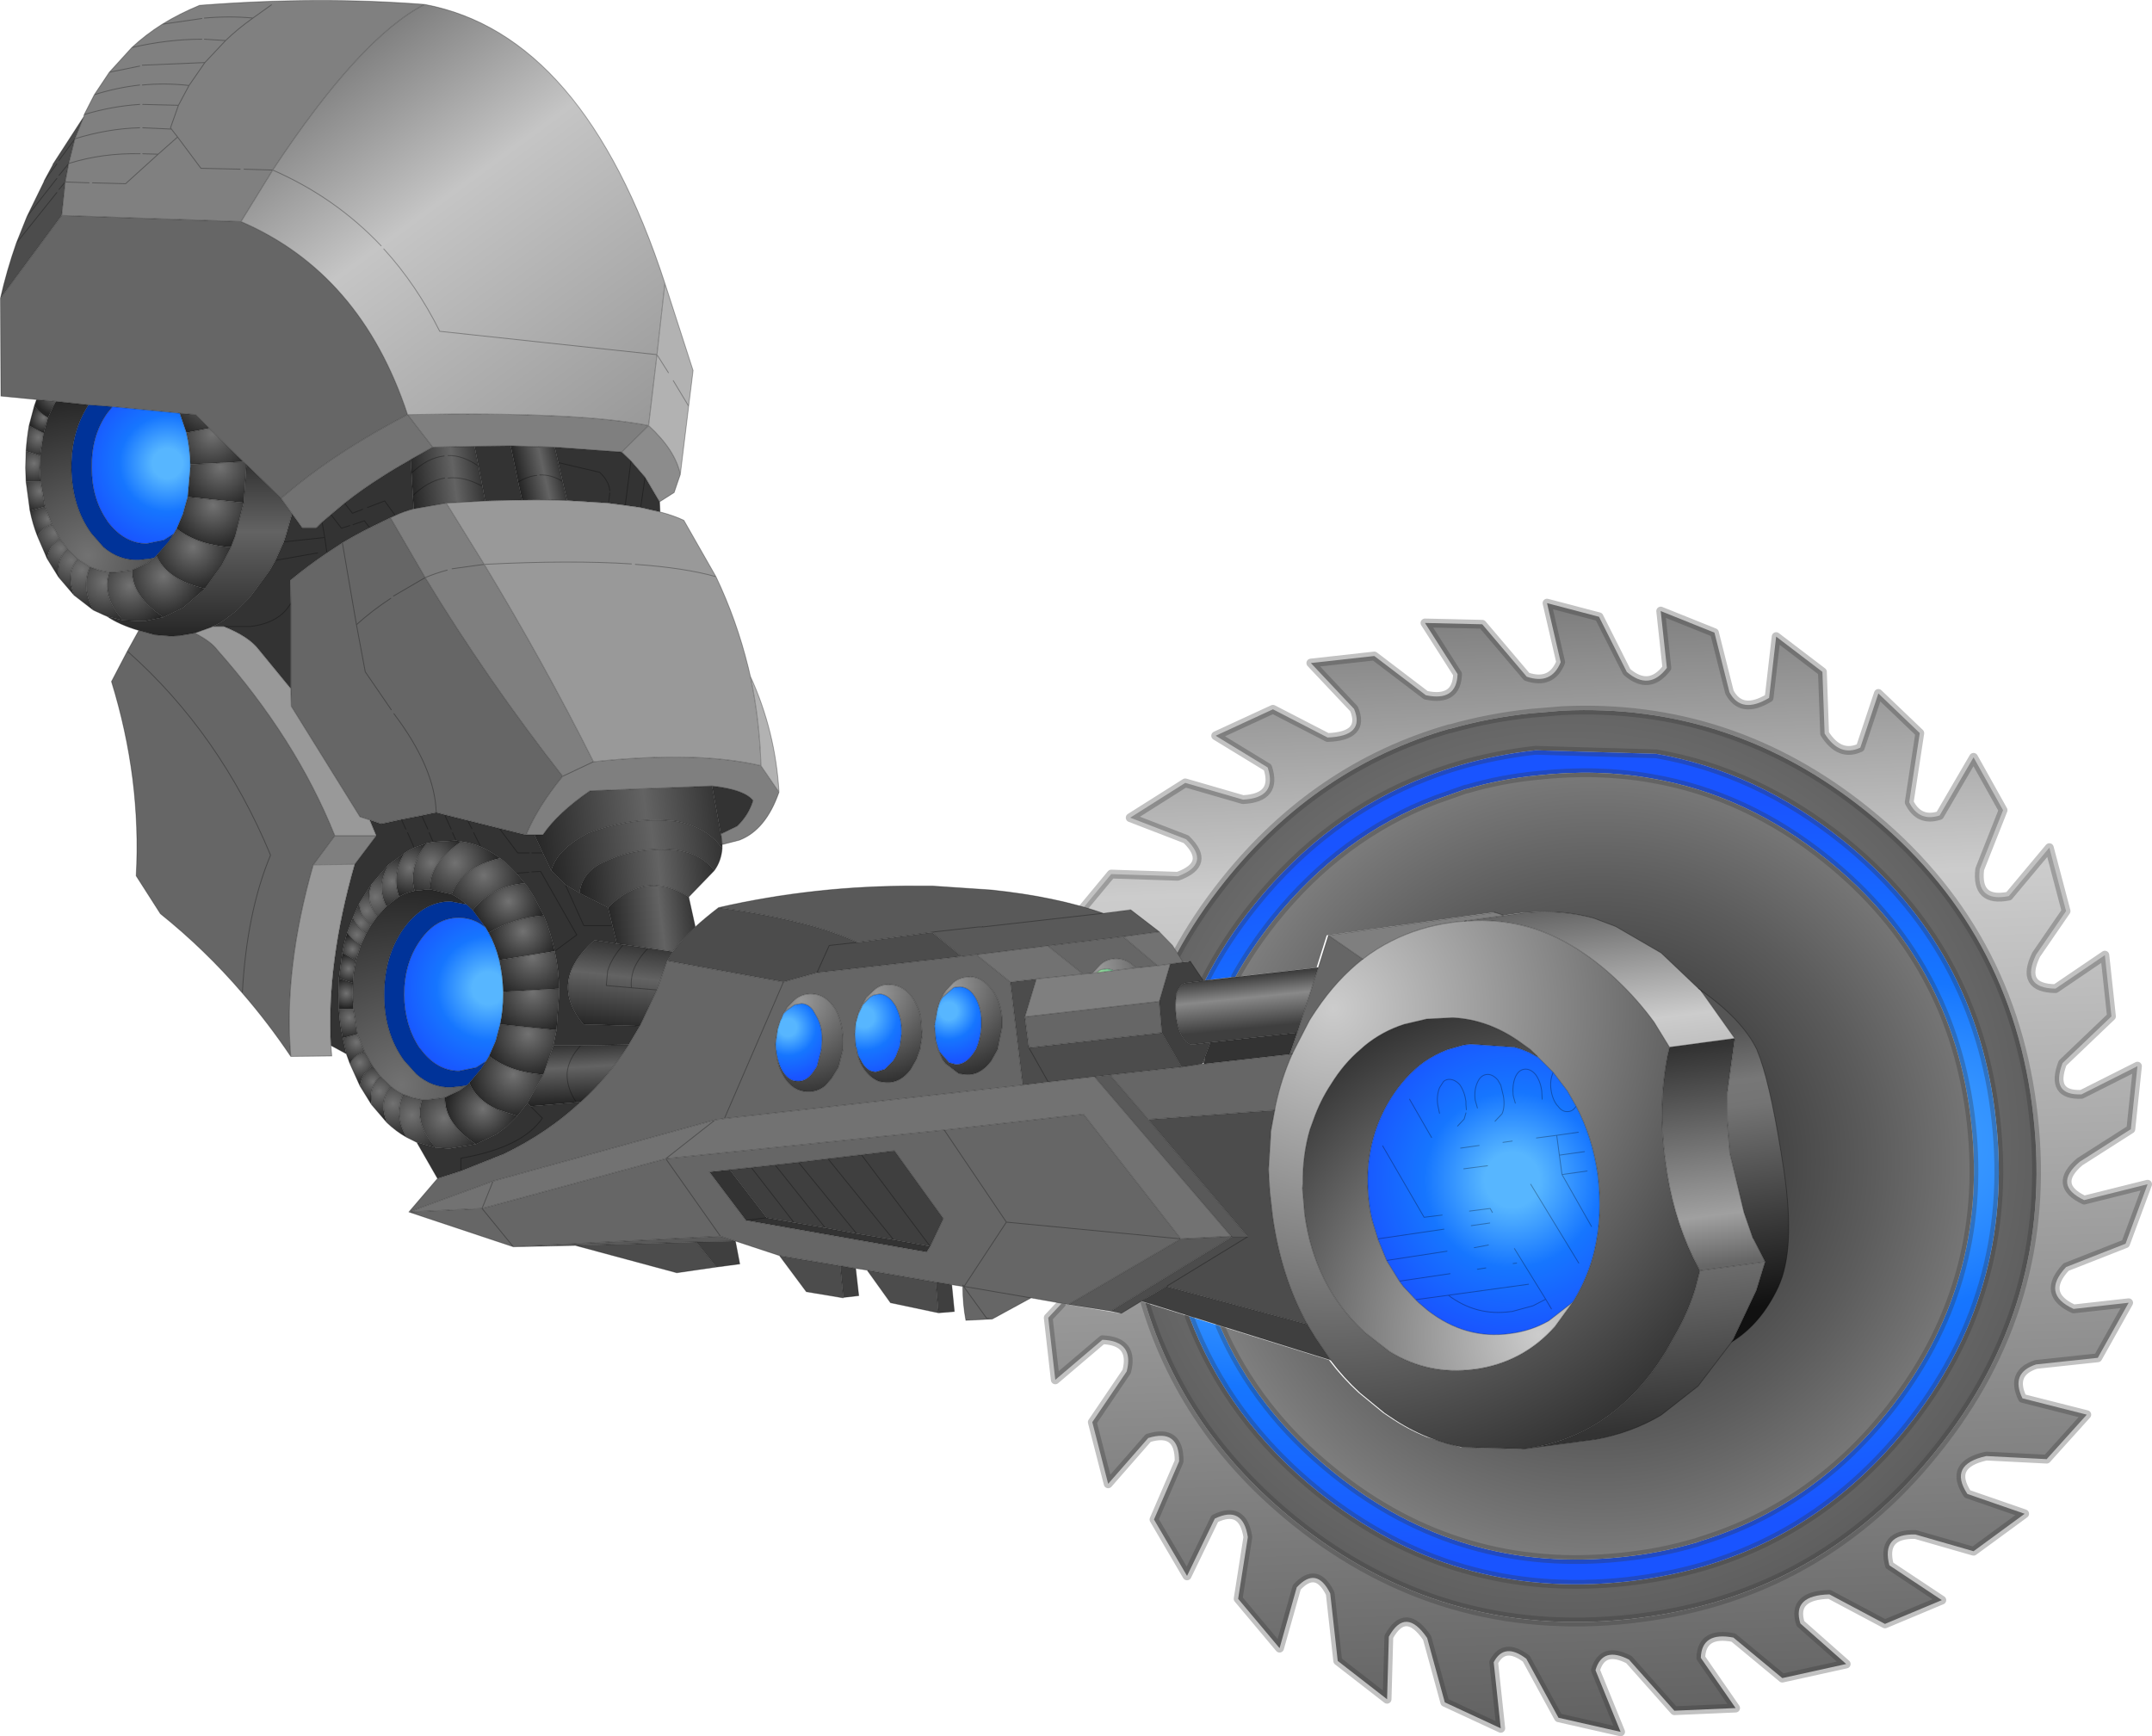 <?xml version="1.0" encoding="UTF-8" standalone="no"?>
<svg xmlns:xlink="http://www.w3.org/1999/xlink" height="197.05px" width="244.2px" xmlns="http://www.w3.org/2000/svg">
  <g transform="matrix(1.0, 0.0, 0.0, 1.0, 0.05, 0.05)">
    <path d="M122.9 102.95 L126.05 99.15 133.6 99.4 Q137.45 98.0 134.55 95.2 L128.2 92.75 134.45 88.8 141.0 90.7 Q144.95 90.5 143.8 87.05 L137.9 83.45 144.4 80.45 150.6 83.65 Q154.9 83.5 153.6 80.4 L148.7 75.2 155.9 74.4 161.75 78.85 Q165.25 79.6 165.35 76.45 L161.65 70.65 168.15 70.8 173.2 76.75 Q176.0 77.7 177.05 75.1 L175.5 68.4 181.4 69.95 184.55 76.2 Q187.1 78.4 189.1 75.75 L188.4 69.3 194.5 71.75 196.2 78.5 Q197.55 81.05 200.7 79.15 L201.5 72.2 206.75 76.2 207.0 83.2 Q208.7 85.9 211.05 84.8 L213.1 78.65 217.8 83.15 216.6 91.0 Q217.7 93.25 220.05 92.5 L223.9 85.9 227.25 91.9 224.6 98.6 Q224.15 102.4 227.9 101.65 L232.5 96.15 234.4 103.35 231.0 108.3 Q229.15 112.1 233.2 112.15 L238.8 108.35 239.55 115.3 234.0 120.6 Q232.6 124.3 236.15 124.15 L242.5 120.95 241.75 128.1 235.95 131.8 Q232.85 134.45 236.45 136.15 L243.65 134.35 241.15 141.1 234.4 143.75 Q231.55 146.8 235.25 148.5 L241.5 147.8 238.0 154.05 231.0 154.8 Q228.05 155.75 229.45 158.65 L236.75 160.5 232.2 165.55 225.35 165.2 Q221.0 166.15 223.2 169.5 L229.7 171.75 223.9 176.0 217.3 174.1 Q213.4 174.0 214.35 177.6 L220.3 181.55 213.85 184.25 207.55 180.9 Q203.25 181.0 204.25 184.2 L209.45 188.8 202.2 190.4 196.65 185.8 Q193.05 185.1 192.95 188.1 L196.9 193.8 189.95 194.1 184.8 188.3 Q181.8 186.75 181.0 189.5 L183.85 196.5 176.8 194.9 173.15 188.2 Q170.65 186.3 169.45 188.6 L170.25 196.1 163.9 193.15 161.9 185.85 Q159.45 182.25 157.55 185.7 L157.35 192.8 151.75 188.45 150.9 180.8 Q149.35 177.65 147.1 180.1 L145.15 187.0 140.45 181.4 141.55 174.4 Q141.0 170.75 137.8 172.3 L134.65 178.8 130.9 172.4 133.75 165.8 Q133.8 162.05 130.25 163.15 L125.7 168.35 123.9 161.35 127.8 155.6 Q128.7 152.15 125.05 152.0 L119.7 156.55 118.9 149.5 120.4 147.9 127.0 149.0 129.3 147.6 129.9 147.8 Q134.25 162.4 146.9 172.6 163.6 186.0 184.9 183.7 189.85 183.15 194.35 181.85 209.3 177.5 219.6 164.65 233.05 148.0 230.7 126.7 228.4 105.4 211.7 92.0 196.4 79.7 177.25 80.6 L173.7 80.9 Q168.95 81.4 164.55 82.65 L164.45 82.65 Q149.35 87.0 139.0 99.9 135.75 103.95 133.45 108.25 L132.8 107.25 131.3 105.7 128.05 103.2 124.95 103.6 122.9 102.95" fill="url(#gradient0)" fill-rule="evenodd" stroke="none"/>
    <path d="M129.9 147.8 L134.9 149.35 Q139.25 160.95 149.6 169.3 164.9 181.55 184.45 179.45 188.95 178.95 193.15 177.75 L193.8 177.55 Q207.05 173.5 216.3 162.0 228.6 146.7 226.45 127.15 224.35 107.6 209.05 95.3 199.3 87.5 187.9 85.5 L174.2 85.1 Q169.7 85.6 165.6 86.8 163.7 87.35 161.9 88.05 150.5 92.4 142.3 102.6 138.95 106.75 136.7 111.2 L136.3 111.25 134.85 109.1 134.85 109.05 134.6 109.1 134.0 109.15 133.45 108.25 Q135.75 103.95 139.0 99.9 149.35 87.0 164.45 82.65 L164.55 82.65 Q168.95 81.4 173.7 80.9 L177.25 80.6 Q196.4 79.7 211.7 92.0 228.4 105.4 230.7 126.7 233.05 148.0 219.6 164.65 209.3 177.5 194.35 181.85 189.85 183.15 184.9 183.7 163.6 186.0 146.9 172.6 134.25 162.4 129.9 147.8" fill="url(#gradient1)" fill-rule="evenodd" stroke="none"/>
    <path d="M134.9 149.35 L138.4 150.45 Q142.55 160.05 151.35 167.1 165.75 178.65 184.1 176.65 188.4 176.2 192.3 175.05 L192.35 175.05 192.9 174.85 Q205.45 171.0 214.1 160.25 225.65 145.8 223.65 127.5 221.65 109.1 207.25 97.5 198.15 90.15 187.4 88.3 181.2 87.2 174.45 87.95 170.25 88.35 166.4 89.5 L166.3 89.5 162.9 90.7 Q152.2 94.75 144.5 104.35 142.0 107.5 140.15 110.8 L136.7 111.2 Q138.95 106.75 142.3 102.6 150.5 92.4 161.9 88.05 163.7 87.35 165.6 86.8 169.7 85.6 174.2 85.1 L187.9 85.5 Q199.3 87.5 209.05 95.3 224.35 107.6 226.45 127.15 228.6 146.7 216.3 162.0 207.05 173.5 193.8 177.55 L193.15 177.75 Q188.95 178.95 184.45 179.45 164.9 181.55 149.6 169.3 139.25 160.95 134.9 149.35" fill="url(#gradient2)" fill-rule="evenodd" stroke="none"/>
    <path d="M138.4 150.45 L150.75 154.3 Q152.25 156.3 154.1 158.0 L156.9 160.3 157.5 160.7 Q159.6 162.15 161.85 163.05 L165.7 164.2 172.55 164.4 180.8 163.3 Q184.9 162.55 188.25 160.55 L192.45 157.25 196.25 152.25 Q199.6 150.2 201.55 146.0 203.5 141.8 202.2 132.9 200.85 124.0 199.5 120.1 198.2 116.15 192.5 112.15 L188.25 108.1 183.1 105.1 180.6 104.15 Q177.1 103.2 173.4 103.5 L172.6 103.55 170.45 103.85 169.4 103.5 150.5 106.1 149.35 109.75 140.15 110.8 Q142.0 107.5 144.5 104.35 152.2 94.75 162.9 90.7 L166.3 89.5 166.4 89.5 Q170.25 88.35 174.45 87.95 181.2 87.2 187.4 88.3 198.15 90.15 207.25 97.5 221.65 109.1 223.65 127.5 225.65 145.8 214.1 160.25 205.45 171.0 192.9 174.85 L192.35 175.05 192.3 175.05 Q188.4 176.2 184.1 176.65 165.75 178.65 151.35 167.1 142.55 160.05 138.4 150.45" fill="url(#gradient3)" fill-rule="evenodd" stroke="none"/>
    <path d="M134.85 109.1 L134.6 109.1 134.85 109.05 134.85 109.1" fill="#ffffff" fill-rule="evenodd" stroke="none"/>
    <path d="M122.9 102.95 L126.05 99.15 133.6 99.4 Q137.45 98.0 134.55 95.2 L128.2 92.75 134.45 88.8 141.0 90.7 Q144.95 90.5 143.8 87.05 L137.9 83.45 144.4 80.45 150.6 83.65 Q154.9 83.5 153.6 80.4 L148.7 75.2 155.9 74.4 161.75 78.85 Q165.25 79.6 165.35 76.45 L161.65 70.65 168.15 70.8 173.2 76.75 Q176.0 77.7 177.05 75.1 L175.5 68.4 181.4 69.95 184.55 76.2 Q187.1 78.4 189.1 75.75 L188.4 69.3 194.5 71.75 196.2 78.5 Q197.55 81.05 200.7 79.15 L201.5 72.2 206.75 76.2 207.0 83.2 Q208.7 85.9 211.05 84.8 L213.1 78.65 217.8 83.15 216.6 91.0 Q217.7 93.25 220.05 92.5 L223.9 85.9 227.25 91.9 224.6 98.6 Q224.15 102.4 227.9 101.65 L232.5 96.15 234.4 103.35 231.0 108.3 Q229.15 112.1 233.2 112.15 L238.8 108.35 239.55 115.3 234.0 120.6 Q232.6 124.3 236.15 124.15 L242.5 120.95 241.75 128.1 235.95 131.8 Q232.85 134.45 236.45 136.15 L243.65 134.35 241.15 141.1 234.4 143.75 Q231.55 146.8 235.25 148.5 L241.5 147.8 238.0 154.05 231.0 154.8 Q228.05 155.75 229.45 158.65 L236.75 160.5 232.2 165.55 225.35 165.2 Q221.0 166.15 223.2 169.5 L229.7 171.75 223.9 176.0 217.3 174.1 Q213.4 174.0 214.35 177.6 L220.3 181.55 213.85 184.25 207.55 180.9 Q203.25 181.0 204.25 184.2 L209.45 188.8 202.2 190.4 196.65 185.8 Q193.05 185.1 192.95 188.1 L196.9 193.8 189.95 194.1 184.8 188.3 Q181.8 186.75 181.0 189.5 L183.85 196.5 176.8 194.9 173.15 188.2 Q170.65 186.3 169.45 188.6 L170.25 196.1 163.9 193.15 161.9 185.85 Q159.45 182.25 157.55 185.7 L157.35 192.8 151.75 188.45 150.9 180.8 Q149.35 177.65 147.1 180.1 L145.15 187.0 140.45 181.4 141.55 174.4 Q141.0 170.75 137.8 172.3 L134.65 178.8 130.9 172.4 133.75 165.8 Q133.8 162.05 130.25 163.15 L125.7 168.35 123.9 161.35 127.8 155.6 Q128.7 152.15 125.05 152.0 L119.7 156.55 118.9 149.5 120.4 147.9 M133.45 108.25 Q135.75 103.95 139.0 99.9 149.35 87.0 164.45 82.65 L164.55 82.65 Q168.95 81.4 173.7 80.9 L177.25 80.6 Q196.4 79.7 211.7 92.0 228.4 105.4 230.7 126.7 233.05 148.0 219.6 164.65 209.3 177.5 194.35 181.85 189.85 183.15 184.9 183.7 163.6 186.0 146.9 172.6 134.25 162.4 129.9 147.8 M140.15 110.8 Q142.0 107.5 144.5 104.35 152.2 94.75 162.9 90.7 L166.3 89.5 166.4 89.5 Q170.25 88.35 174.45 87.95 181.2 87.2 187.4 88.3 198.15 90.15 207.25 97.5 221.65 109.1 223.65 127.5 225.65 145.8 214.1 160.25 205.45 171.0 192.9 174.85 L192.35 175.05 192.3 175.05 Q188.4 176.2 184.1 176.65 165.75 178.65 151.35 167.1 142.55 160.05 138.4 150.45 M136.7 111.2 Q138.95 106.75 142.3 102.6 150.5 92.4 161.9 88.05 163.7 87.35 165.6 86.8 169.7 85.6 174.2 85.1 L187.9 85.5 Q199.3 87.5 209.05 95.3 224.35 107.6 226.45 127.15 228.6 146.7 216.3 162.0 207.05 173.5 193.8 177.55 L193.15 177.75 Q188.95 178.95 184.45 179.45 164.9 181.55 149.6 169.3 139.25 160.95 134.9 149.35" fill="none" stroke="#333333" stroke-linecap="round" stroke-linejoin="round" stroke-opacity="0.298" stroke-width="1.0"/>
    <path d="M170.65 103.85 L172.8 103.55 173.6 103.5 Q177.3 103.2 180.8 104.15 L183.3 105.1 188.45 108.1 192.7 112.15 192.9 112.3 196.8 117.8 189.4 118.8 187.65 115.95 Q185.75 113.35 183.35 111.1 L183.3 111.05 Q178.95 107.0 174.2 105.4 170.3 104.15 166.15 104.5 L166.35 104.45 166.15 104.5 166.1 104.5 166.35 104.45 170.65 103.85 M196.45 152.25 L192.65 157.25 188.45 160.55 Q185.1 162.55 181.0 163.3 L173.5 164.3 Q182.5 162.85 188.1 154.7 L189.0 153.3 190.45 150.7 Q191.65 148.45 192.35 146.1 L192.85 144.15 200.25 143.15 199.25 146.4 196.5 152.2 196.45 152.25" fill="url(#gradient4)" fill-rule="evenodd" stroke="none"/>
    <path d="M166.15 104.5 Q170.3 104.15 174.2 105.4 178.95 107.0 183.3 111.05 L183.35 111.1 Q185.75 113.35 187.65 115.95 L189.4 118.8 189.35 119.05 189.2 119.65 Q188.05 125.4 188.95 131.85 189.7 137.7 192.05 142.6 L192.85 144.15 192.35 146.1 Q191.65 148.45 190.45 150.7 L189.0 153.3 188.1 154.7 Q182.5 162.85 173.5 164.3 L172.75 164.4 165.9 164.2 Q163.95 163.8 162.05 163.05 159.8 162.15 157.7 160.7 L157.1 160.3 154.3 158.0 Q152.45 156.3 150.95 154.3 L149.25 151.8 148.3 150.25 Q145.3 144.8 144.35 137.9 L144.05 135.25 143.95 133.75 143.9 132.65 144.15 128.65 144.15 128.4 144.6 125.95 144.7 125.4 Q145.35 122.35 146.6 119.55 L146.85 119.05 148.55 115.75 148.9 115.2 149.3 114.6 Q151.65 111.1 154.6 108.8 156.15 107.6 157.85 106.75 161.0 105.15 164.65 104.65 L165.4 104.55 165.5 104.55 166.1 104.5 166.15 104.5 M174.5 119.95 L174.4 119.8 173.75 119.2 173.6 119.05 172.35 118.15 Q168.8 115.65 164.8 115.45 L161.9 115.6 161.85 115.6 159.3 116.2 Q156.8 117.0 154.8 118.65 L154.35 119.05 Q152.45 120.65 151.0 123.0 149.75 124.9 149.0 127.05 L148.6 128.15 Q147.75 131.05 147.8 134.3 L147.75 134.8 148.0 137.75 Q149.1 145.85 154.65 151.0 L154.8 151.15 157.65 153.35 Q162.1 156.05 167.25 155.35 L167.3 155.35 Q172.75 154.6 176.4 150.5 L178.25 147.95 178.4 147.75 178.6 147.45 Q180.15 144.85 180.85 142.0 181.85 137.85 181.25 133.2 180.65 129.0 178.8 125.5 L177.8 123.75 176.2 121.65 174.5 119.95" fill="url(#gradient5)" fill-rule="evenodd" stroke="none"/>
    <path d="M189.4 118.8 L196.8 117.8 195.95 124.0 195.95 127.1 196.25 130.85 197.85 137.55 198.85 140.45 198.95 140.6 200.25 143.15 192.85 144.15 192.05 142.6 Q189.7 137.7 188.95 131.85 188.05 125.4 189.2 119.65 L189.35 119.05 189.4 118.8" fill="url(#gradient6)" fill-rule="evenodd" stroke="none"/>
    <path d="M196.8 117.8 L192.9 112.3 192.7 112.15 Q197.65 115.6 199.3 119.05 L199.7 120.1 Q201.05 124.0 202.4 132.9 203.7 141.8 201.75 146.0 199.8 150.2 196.45 152.25 L196.5 152.2 199.25 146.4 200.25 143.15 198.95 140.6 198.85 140.45 197.85 137.55 196.25 130.85 195.95 127.1 195.95 124.0 196.8 117.8" fill="url(#gradient7)" fill-rule="evenodd" stroke="none"/>
    <path d="M170.65 103.85 L166.35 104.45 166.1 104.5 165.5 104.55 165.4 104.55 164.65 104.65 Q161.0 105.15 157.85 106.75 156.15 107.6 154.6 108.8 L150.7 106.1 169.6 103.5 170.65 103.85 M88.35 89.85 Q86.85 94.15 83.85 95.3 L81.9 95.8 81.85 95.1 81.75 94.6 83.6 93.7 Q84.9 92.45 85.4 90.8 84.4 89.55 80.75 89.15 L66.9 89.7 Q63.25 92.2 61.55 94.7 L60.6 94.7 59.65 94.7 Q60.95 91.55 63.8 88.05 L67.3 86.4 63.8 88.05 Q55.2 77.05 48.2 65.5 L44.25 58.7 44.8 58.45 Q45.75 58.0 46.9 57.7 L50.6 57.05 54.9 64.0 51.25 64.5 54.9 64.0 Q61.65 75.15 67.3 86.4 79.15 85.15 86.3 86.85 L88.35 89.85 M46.2 47.0 Q65.6 46.65 73.55 48.25 L70.5 51.25 62.9 50.7 57.9 50.55 53.8 50.6 49.05 50.7 46.2 47.0 M40.2 98.05 L35.5 98.1 37.95 94.8 42.65 94.8 40.2 98.05 M50.7 64.65 Q49.4 65.0 48.2 65.5 49.4 65.0 50.7 64.65 M122.85 110.5 L123.95 110.4 124.35 110.35 126.3 110.1 128.85 109.8 131.3 109.55 132.75 109.35 131.5 113.6 116.25 115.35 117.55 111.05 122.85 110.5" fill="#7f7f7f" fill-rule="evenodd" stroke="none"/>
    <path d="M174.5 119.95 L173.5 119.4 172.65 119.05 171.85 118.8 166.85 118.45 166.05 118.55 164.25 119.05 Q162.8 119.6 161.5 120.5 159.4 122.05 157.8 124.55 155.95 127.5 155.4 130.85 L155.25 131.85 Q155.0 134.2 155.35 136.75 155.45 137.65 155.7 138.55 L156.25 140.35 156.3 140.55 157.3 143.0 158.75 145.35 159.2 145.95 160.6 147.45 160.95 147.8 161.95 148.65 Q166.25 152.0 171.3 151.3 173.7 151.0 175.7 149.85 L178.4 147.75 178.25 147.95 176.4 150.5 Q172.75 154.6 167.3 155.35 L167.25 155.35 Q162.1 156.05 157.65 153.35 L154.8 151.15 154.65 151.0 Q149.1 145.85 148.0 137.75 L147.75 134.8 147.8 134.3 Q147.75 131.05 148.6 128.15 L149.0 127.05 Q149.75 124.9 151.0 123.0 152.45 120.65 154.35 119.05 L154.8 118.65 Q156.8 117.0 159.3 116.2 L161.85 115.6 161.9 115.6 164.8 115.45 Q168.8 115.65 172.35 118.15 L173.6 119.05 173.75 119.2 174.4 119.8 174.5 119.95" fill="url(#gradient8)" fill-rule="evenodd" stroke="none"/>
    <path d="M49.6 133.7 L47.25 129.6 49.4 130.2 50.95 130.3 53.95 129.8 56.25 128.7 57.4 127.85 58.65 126.6 59.8 125.15 60.15 125.5 65.35 125.05 65.8 125.05 Q62.1 128.5 57.15 130.9 L52.25 132.85 49.6 133.7 M39.25 119.55 L37.5 118.6 Q37.0 109.25 40.2 98.05 L42.65 94.8 41.9 93.0 43.2 93.45 45.5 92.95 47.8 92.5 49.45 92.15 50.4 92.4 53.0 93.05 53.5 94.0 53.0 93.05 56.6 93.95 59.65 94.7 60.6 94.7 61.55 96.75 62.5 98.75 64.1 100.35 65.7 101.3 68.95 102.95 69.45 105.0 69.95 107.05 67.4 106.65 Q62.1 111.3 66.15 116.2 L72.55 116.4 71.3 118.5 65.85 118.6 62.75 118.6 63.1 116.85 63.4 112.8 63.4 112.15 Q63.35 109.9 62.9 107.9 62.45 105.75 61.65 103.85 L60.5 101.65 59.7 100.4 59.5 100.2 58.55 99.05 57.3 97.8 56.7 97.35 Q55.65 96.55 54.5 96.05 53.45 95.6 52.3 95.45 L51.7 95.35 49.1 95.5 48.35 95.65 46.95 96.15 Q46.35 96.4 45.8 96.8 L44.0 98.1 42.15 100.25 41.95 100.5 40.7 102.5 40.0 104.05 39.35 105.8 Q39.0 106.9 38.8 108.1 L38.4 111.0 38.35 112.9 38.4 114.45 Q38.5 116.2 38.85 117.75 L39.25 119.55 M74.8 56.9 L74.85 58.05 72.65 57.55 70.9 57.3 69.0 57.05 64.3 56.75 63.8 54.6 63.3 52.45 62.9 50.7 70.5 51.25 71.55 52.25 73.15 54.1 74.8 56.9 M80.75 89.15 Q84.4 89.55 85.4 90.8 84.9 92.45 83.6 93.7 L81.75 94.6 80.75 89.15 M24.05 71.05 Q24.8 70.75 25.5 70.25 L26.8 69.25 28.3 67.75 30.55 64.7 31.2 63.55 32.15 61.45 32.35 60.85 33.1 58.25 34.25 59.85 35.85 59.85 36.5 59.2 37.5 58.35 38.7 59.9 39.65 59.6 38.7 59.9 37.5 58.35 39.05 57.05 39.95 58.2 41.1 57.75 39.95 58.2 39.05 57.05 Q41.0 55.5 43.3 54.05 44.85 53.05 46.55 52.1 L46.65 53.65 46.8 56.2 46.9 57.7 Q45.75 58.0 44.8 58.45 L44.25 58.7 41.9 59.85 Q40.3 60.65 38.8 61.55 L37.05 62.7 36.8 60.95 36.5 59.2 36.8 60.95 37.05 62.7 Q34.9 64.15 32.9 65.8 L32.95 68.4 Q31.7 70.65 28.35 71.05 L25.35 71.05 28.35 71.05 Q31.7 70.65 32.95 68.4 L32.95 78.1 29.3 73.65 Q28.2 72.2 25.35 71.05 L24.05 71.05 M40.0 59.5 L41.3 59.05 41.9 59.85 41.3 59.05 40.0 59.5 M32.15 61.45 L36.8 60.95 32.15 61.45 M31.2 63.55 L36.0 62.7 31.2 63.55 M59.2 56.7 L55.0 56.8 54.7 55.15 54.25 52.85 53.8 50.6 57.9 50.55 58.75 54.65 59.2 56.7 M63.3 52.45 L68.0 53.55 Q69.05 54.55 69.15 55.65 69.05 54.55 68.0 53.55 L63.3 52.45 M72.65 57.55 L73.15 54.1 72.65 57.55 M71.55 52.25 L70.9 57.3 71.55 52.25 M69.15 55.9 L69.0 57.05 69.15 55.9 M41.65 57.55 L43.6 56.8 44.8 58.45 43.6 56.8 41.65 57.55 M46.0 94.05 L45.5 92.95 46.0 94.05 M48.5 94.05 L47.8 92.5 48.5 94.05 M46.2 94.45 L46.95 96.15 46.2 94.45 M48.65 94.45 L49.1 95.5 48.65 94.45 M51.3 94.45 L51.7 95.35 51.3 94.45 M53.7 94.45 L54.5 96.05 53.7 94.45 M51.15 94.05 L50.4 92.4 51.15 94.05 M60.3 98.9 L61.3 98.85 65.4 106.05 62.9 107.9 65.4 106.05 61.3 98.85 60.3 98.9 M56.6 93.95 L58.7 96.75 60.0 96.75 58.7 96.75 56.6 93.95 M60.3 96.75 L61.55 96.75 60.3 96.75 M64.1 100.35 L66.2 105.0 69.45 105.0 66.2 105.0 64.1 100.35 M60.15 125.5 L61.5 126.85 Q59.2 130.2 52.25 131.4 L52.25 132.85 52.25 131.4 Q59.2 130.2 61.5 126.85 L60.15 125.5 M147.15 117.15 L146.3 119.6 136.55 120.7 136.6 120.55 136.65 120.0 137.3 118.25 147.15 117.15 M101.35 140.65 L105.5 141.4 105.1 142.05 84.6 138.45 80.45 132.95 82.75 132.7 86.95 138.15 84.6 138.45 86.95 138.15 90.05 138.7 93.6 139.3 97.15 139.95 101.35 140.65 M58.55 99.05 L59.95 98.95 58.55 99.05" fill="#333333" fill-rule="evenodd" stroke="none"/>
    <path d="M37.5 118.6 L37.6 119.8 32.95 119.85 Q32.1 110.0 35.5 98.1 L40.2 98.05 Q37.0 109.25 37.5 118.6 M74.85 58.05 Q76.4 58.45 77.55 59.0 L81.2 65.4 Q83.55 70.35 84.85 75.65 L85.1 76.7 Q86.15 81.65 86.3 86.85 79.15 85.15 67.3 86.4 61.65 75.15 54.9 64.0 L50.6 57.05 55.0 56.8 59.2 56.7 Q61.9 56.65 64.3 56.75 L69.0 57.05 70.9 57.3 72.65 57.55 74.85 58.05 M22.05 71.8 L24.0 71.1 24.05 71.05 25.35 71.05 Q28.2 72.2 29.3 73.65 L32.95 78.1 33.0 80.1 40.8 92.65 41.9 93.0 42.65 94.8 37.95 94.8 Q33.55 83.8 24.6 73.7 23.9 72.75 22.05 71.8 M71.6 63.95 Q64.75 63.5 54.9 64.0 64.75 63.5 71.6 63.95 M72.05 64.0 Q77.7 64.4 81.2 65.4 77.7 64.4 72.05 64.0" fill="#999999" fill-rule="evenodd" stroke="none"/>
    <path d="M75.4 32.1 L78.6 42.0 78.1 46.05 77.15 53.8 Q76.6 51.05 73.55 48.25 L74.5 40.2 75.8 42.25 74.5 40.2 75.4 32.1 M85.1 76.7 Q87.95 82.95 88.35 89.85 L86.3 86.85 Q86.15 81.65 85.1 76.7 M76.35 43.15 L78.1 46.05 76.35 43.15" fill="#b2b2b2" fill-rule="evenodd" stroke="none"/>
    <path d="M81.9 95.8 L81.9 96.2 81.65 95.9 81.9 95.8 81.65 95.9 Q80.0 93.8 76.7 93.15 71.95 92.55 66.7 94.5 63.15 96.35 62.5 98.75 L61.55 96.75 60.6 94.7 61.55 94.7 Q63.25 92.2 66.9 89.7 L80.75 89.15 81.75 94.6 81.85 95.1 81.9 95.8" fill="url(#gradient9)" fill-rule="evenodd" stroke="none"/>
    <path d="M81.9 96.2 Q81.8 97.65 81.0 98.75 79.5 96.8 76.55 96.4 72.15 96.05 68.7 97.7 66.05 98.75 65.7 101.3 L64.1 100.35 62.5 98.75 Q63.15 96.35 66.7 94.5 71.95 92.55 76.7 93.15 80.0 93.8 81.65 95.9 L81.9 96.2" fill="url(#gradient10)" fill-rule="evenodd" stroke="none"/>
    <path d="M48.15 0.45 Q66.2 3.85 75.4 32.1 L74.5 40.2 73.55 48.25 Q65.6 46.65 46.2 47.0 40.9 30.95 27.3 25.1 L30.9 19.25 Q40.85 4.15 48.15 0.45 M43.5 28.2 Q47.2 32.25 49.85 37.55 L74.5 40.2 49.85 37.55 Q47.2 32.25 43.5 28.2 M30.9 19.25 Q38.0 22.35 43.2 27.85 38.0 22.35 30.9 19.25" fill="url(#gradient11)" fill-rule="evenodd" stroke="none"/>
    <path d="M9.45 13.2 L9.5 12.95 10.65 10.7 12.35 8.15 14.9 5.35 Q16.45 3.9 18.35 2.7 20.3 1.5 22.6 0.55 36.05 -0.5 48.15 0.45 40.85 4.15 30.9 19.25 L27.3 25.1 6.95 24.4 7.35 20.6 7.75 18.5 8.45 15.7 9.45 13.2 M16.15 11.8 L20.2 11.9 19.3 14.45 19.4 14.6 16.15 14.45 19.4 14.6 19.3 14.45 20.2 11.9 16.15 11.8 M10.65 10.7 Q13.15 9.9 15.8 9.6 13.15 9.9 10.65 10.7 M12.35 8.15 L15.8 7.45 12.35 8.15 M10.45 20.7 L14.2 20.8 17.9 17.45 20.1 15.5 22.75 19.05 27.2 19.15 22.75 19.05 20.1 15.5 17.9 17.45 14.2 20.8 10.45 20.7 M23.2 7.05 L21.4 9.65 Q18.7 9.35 16.1 9.6 18.7 9.35 21.4 9.65 L23.2 7.05 16.1 7.35 23.2 7.05 25.55 4.55 23.2 7.05 M28.65 2.0 Q26.95 3.2 25.55 4.55 L23.15 4.4 25.55 4.55 Q26.95 3.2 28.65 2.0 26.05 1.75 23.15 2.0 26.05 1.75 28.65 2.0 L30.75 0.5 28.65 2.0 M27.65 19.15 L30.9 19.25 27.65 19.15 M15.85 17.4 Q11.6 17.3 7.75 18.5 11.6 17.3 15.85 17.4 M10.05 20.7 L7.35 20.6 10.05 20.7 M9.5 12.95 Q12.65 12.0 15.8 11.8 12.65 12.0 9.5 12.95 M8.45 15.7 Q12.15 14.55 15.8 14.45 12.15 14.55 8.45 15.7 M17.9 17.45 L16.15 17.4 17.9 17.45 M19.4 14.6 L20.1 15.5 19.4 14.6 M21.4 9.65 L20.2 11.9 21.4 9.65 M14.9 5.35 Q19.0 4.4 22.85 4.4 19.0 4.4 14.9 5.35 M18.35 2.7 L22.85 2.05 18.35 2.7" fill="#808080" fill-rule="evenodd" stroke="none"/>
    <path d="M129.5 147.6 L127.2 149.0 126.0 148.75 139.8 140.3 141.55 140.3 130.25 127.0 144.6 125.95 144.15 128.4 144.15 128.65 143.9 132.65 143.95 133.75 144.05 135.25 144.35 137.9 Q145.3 144.8 148.3 150.25 L132.3 145.95 129.5 147.6 M106.45 148.95 L101.0 147.8 98.35 144.1 106.15 145.45 106.45 148.95 M95.65 147.2 L95.65 147.25 91.45 146.55 88.4 142.45 95.3 143.6 95.65 147.2 M81.25 143.75 L76.75 144.4 65.25 141.3 78.95 140.9 81.25 143.75 M0.0 33.8 Q0.7 30.7 1.8 27.55 L3.0 24.55 4.95 20.55 4.95 20.5 5.95 18.65 5.95 18.6 9.45 13.2 8.45 15.7 7.75 18.5 7.35 20.6 6.95 24.4 0.0 33.8 M78.85 105.15 Q80.0 104.1 81.5 102.95 91.95 104.4 97.25 106.9 L94.05 107.25 92.65 110.35 94.05 107.25 97.25 106.9 105.7 105.75 109.05 108.5 92.65 110.35 88.85 111.4 75.65 109.0 76.3 107.95 Q77.25 106.6 78.85 105.15 M6.65 21.45 L7.35 20.6 6.65 21.45 M6.65 18.15 L8.45 15.7 6.65 18.15 M6.65 19.85 L7.75 18.5 6.65 19.85 M3.0 24.55 L6.4 20.2 3.0 24.55 M4.95 20.5 L6.4 18.55 4.95 20.5 M1.8 27.55 L6.4 21.8 1.8 27.55 M136.65 120.0 L136.6 120.55 136.4 120.6 136.65 120.0 M117.55 111.05 L116.25 115.35 116.7 118.85 131.8 117.15 134.05 121.05 125.9 121.95 124.15 122.15 118.9 122.75 116.7 118.85 118.9 122.75 116.0 123.1 114.6 111.4 117.55 111.05 M132.3 145.95 L141.55 140.3 132.3 145.95" fill="#4c4c4c" fill-rule="evenodd" stroke="none"/>
    <path d="M121.2 148.0 L116.95 147.25 112.55 149.65 109.55 149.8 Q109.2 147.95 109.2 145.95 L107.95 145.75 106.15 145.45 98.35 144.1 97.05 143.9 95.3 143.6 88.4 142.45 83.4 140.8 81.7 140.25 58.2 141.45 46.35 137.5 49.6 133.7 52.25 132.85 57.15 130.9 Q62.1 128.5 65.8 125.05 69.0 122.15 71.3 118.5 L72.55 116.4 74.5 112.3 75.65 109.0 88.85 111.4 82.15 126.9 88.85 111.4 92.65 110.35 109.05 108.5 110.75 108.3 114.6 111.4 116.0 123.1 82.15 126.9 81.1 127.05 55.9 134.0 46.35 137.5 54.65 137.1 75.5 131.45 81.7 140.25 75.5 131.45 107.1 128.2 122.9 126.4 133.95 140.55 114.15 138.65 107.1 128.2 114.15 138.65 133.95 140.55 121.2 148.0 M32.95 119.85 Q30.4 116.05 27.45 112.65 23.25 107.75 18.15 103.65 L15.4 99.35 Q16.0 88.3 12.6 77.3 L14.4 73.85 15.7 71.5 17.5 72.0 19.35 72.15 20.3 72.1 22.05 71.8 Q23.9 72.75 24.6 73.7 33.55 83.8 37.95 94.8 L35.5 98.1 Q32.1 110.0 32.95 119.85 M4.1 45.3 L0.05 44.9 0.0 33.8 6.95 24.4 27.3 25.1 Q40.9 30.95 46.2 47.0 38.9 50.8 33.6 55.05 L31.85 56.5 27.9 52.65 27.55 52.35 23.7 48.55 22.15 47.0 20.35 46.85 12.7 46.1 10.0 45.9 6.3 45.5 4.1 45.3 M149.55 109.75 L150.7 106.1 154.6 108.8 Q151.65 111.1 149.3 114.6 L148.9 115.2 148.55 115.75 146.85 119.05 146.6 119.55 146.3 119.6 146.6 119.55 Q145.35 122.35 144.7 125.4 L144.6 125.95 130.25 127.0 125.9 121.95 134.05 121.05 136.35 120.7 136.55 120.7 146.3 119.6 147.15 117.15 149.55 109.75 M63.8 88.05 Q60.95 91.55 59.65 94.7 L56.6 93.95 53.0 93.05 50.4 92.4 49.45 92.15 47.8 92.5 45.5 92.95 43.2 93.45 41.9 93.0 40.8 92.65 33.0 80.1 32.95 78.1 32.95 68.4 32.9 65.8 Q34.9 64.15 37.05 62.7 L38.8 61.55 Q40.3 60.65 41.9 59.85 L44.25 58.7 48.2 65.5 44.6 67.6 48.2 65.5 Q55.2 77.05 63.8 88.05 M38.8 61.55 L40.4 70.85 41.4 76.2 44.35 80.5 41.4 76.2 40.4 70.85 38.8 61.55 M14.4 73.85 Q24.9 83.15 30.65 97.0 27.95 103.45 27.45 112.65 27.95 103.45 30.65 97.0 24.9 83.15 14.4 73.85 M44.65 80.95 Q49.3 87.1 49.45 92.15 49.3 87.1 44.65 80.95 M40.4 70.85 Q42.1 69.3 44.3 67.85 42.1 69.3 40.4 70.85 M54.65 137.1 L58.2 141.45 54.65 137.1 M123.95 110.4 L122.85 110.5 118.85 107.3 127.4 106.25 131.3 109.55 128.85 109.8 Q127.95 108.85 126.8 108.75 125.65 108.7 124.85 109.4 L124.0 110.3 123.95 110.4 M116.25 115.35 L131.5 113.6 131.8 117.15 116.7 118.85 116.25 115.35 M106.15 118.0 L106.4 119.05 106.9 120.2 107.25 120.65 108.75 121.8 109.55 121.9 Q111.1 122.05 112.35 120.45 L112.4 120.4 113.1 119.15 113.15 119.05 113.65 116.6 113.65 116.1 113.65 115.9 113.65 115.4 Q113.5 113.8 112.75 112.6 L112.4 112.15 Q111.4 110.9 110.1 110.8 L109.55 110.85 Q108.75 110.95 108.15 111.45 L107.3 112.35 Q106.7 113.1 106.45 114.1 L106.45 114.15 106.35 114.4 106.05 116.05 106.0 116.1 106.05 116.2 106.0 116.35 106.15 118.0 M97.2 119.1 Q97.3 120.15 97.85 121.05 98.65 122.3 99.75 122.7 L100.5 122.8 Q102.1 122.9 103.3 121.3 L103.95 120.15 104.0 120.0 104.3 119.15 104.35 119.05 104.6 117.45 104.4 115.15 104.15 114.4 103.65 113.4 Q102.6 111.8 101.0 111.7 99.9 111.6 99.1 112.35 L98.25 113.15 97.5 114.5 97.35 115.05 97.05 116.1 97.0 116.9 96.95 116.95 97.0 117.05 96.95 117.25 97.05 118.55 97.05 118.65 97.2 119.05 97.2 119.1 M88.05 119.4 L88.1 119.9 Q88.3 121.15 88.9 122.15 89.95 123.8 91.55 123.85 92.7 123.9 93.6 123.15 L94.3 122.35 95.1 121.05 95.6 119.05 95.6 118.55 Q95.7 116.3 94.8 114.6 L94.75 114.55 94.75 114.5 Q93.65 112.8 92.1 112.75 91.0 112.7 90.15 113.4 L89.3 114.25 88.85 115.0 88.7 115.35 88.7 115.4 88.45 115.9 88.45 115.95 88.2 116.75 88.0 118.1 88.0 118.25 87.95 118.3 88.0 119.05 88.0 119.1 88.05 119.2 88.05 119.4 M97.7 131.0 L93.9 131.45 90.55 131.85 87.9 132.15 85.2 132.45 82.75 132.7 80.45 132.95 84.6 138.45 105.1 142.05 105.5 141.4 107.0 138.25 101.45 130.55 97.7 131.0 M114.15 138.65 L109.35 145.95 109.2 145.8 109.2 145.95 109.3 145.95 111.9 149.55 112.55 149.65 111.9 149.55 109.3 145.95 109.2 145.95 109.2 145.8 109.35 145.95 114.15 138.65 M109.35 145.95 L116.95 147.25 109.35 145.95" fill="#666666" fill-rule="evenodd" stroke="none"/>
    <path d="M2.9 51.15 Q3.0 49.65 3.25 48.25 L4.9 49.1 4.5 51.65 2.9 51.15" fill="url(#gradient12)" fill-rule="evenodd" stroke="none"/>
    <path d="M3.25 48.25 L3.85 46.0 Q4.35 46.75 5.4 47.35 L4.9 49.1 3.25 48.25" fill="url(#gradient13)" fill-rule="evenodd" stroke="none"/>
    <path d="M3.85 46.0 L4.1 45.3 6.3 45.5 6.0 46.05 5.4 47.35 Q4.35 46.75 3.85 46.0" fill="url(#gradient14)" fill-rule="evenodd" stroke="none"/>
    <path d="M6.3 45.5 L10.0 45.9 Q8.05 48.85 8.05 53.0 8.1 57.4 10.3 60.45 L11.7 62.05 Q13.45 63.55 15.65 63.5 L17.0 63.35 17.45 63.25 16.7 63.85 14.95 64.65 13.05 64.9 12.35 64.9 11.35 64.7 10.15 64.3 8.75 63.4 7.6 62.25 6.75 61.1 5.85 59.5 5.05 57.45 4.55 54.6 4.45 53.05 4.5 51.65 4.9 49.1 5.4 47.35 6.0 46.05 6.3 45.5" fill="url(#gradient15)" fill-rule="evenodd" stroke="none"/>
    <path d="M20.35 46.85 L22.15 47.0 23.7 48.55 21.1 49.05 20.35 46.85" fill="url(#gradient16)" fill-rule="evenodd" stroke="none"/>
    <path d="M23.7 48.55 L27.55 52.35 21.55 52.65 Q21.5 50.75 21.1 49.05 L23.7 48.55" fill="url(#gradient17)" fill-rule="evenodd" stroke="none"/>
    <path d="M15.7 71.5 Q13.5 70.85 12.1 69.9 L13.9 70.35 16.3 70.45 18.5 70.0 20.75 68.9 23.2 66.75 25.1 64.1 26.15 62.05 26.65 60.75 27.6 57.0 27.9 52.95 27.9 52.65 31.85 56.5 33.1 58.25 32.35 60.85 32.15 61.45 31.2 63.55 30.55 64.7 28.3 67.75 26.8 69.25 25.5 70.25 Q24.8 70.75 24.05 71.05 L24.0 71.1 22.05 71.8 20.3 72.1 19.35 72.15 17.5 72.0 15.7 71.5" fill="url(#gradient18)" fill-rule="evenodd" stroke="none"/>
    <path d="M131.5 105.7 L133.0 107.25 134.2 109.15 132.75 109.35 131.3 109.55 127.4 106.25 131.5 105.7 M31.85 56.5 L33.6 55.05 Q38.9 50.8 46.2 47.0 L49.05 50.7 46.55 52.1 Q44.85 53.05 43.3 54.05 41.0 55.5 39.05 57.05 L37.5 58.35 36.5 59.2 35.85 59.85 34.25 59.85 33.1 58.25 31.85 56.5 M54.65 137.1 L46.35 137.5 55.9 134.0 81.1 127.05 82.15 126.9 116.0 123.1 118.9 122.75 124.15 122.15 139.65 140.25 133.95 140.55 122.9 126.4 107.1 128.2 75.5 131.45 54.65 137.1 55.9 134.0 54.65 137.1 M118.85 107.3 L122.85 110.5 117.55 111.05 114.6 111.4 110.75 108.3 118.85 107.3 M81.1 127.05 L75.5 131.45 81.1 127.05" fill="#727272" fill-rule="evenodd" stroke="none"/>
    <path d="M27.55 52.35 L27.9 52.65 27.9 52.95 27.6 57.0 21.25 56.35 21.55 52.95 21.55 52.65 27.55 52.35" fill="url(#gradient19)" fill-rule="evenodd" stroke="none"/>
    <path d="M20.0 59.95 L20.7 58.3 21.25 56.35 27.6 57.0 26.65 60.75 26.15 62.05 Q22.4 61.8 20.0 59.95" fill="url(#gradient20)" fill-rule="evenodd" stroke="none"/>
    <path d="M26.15 62.05 L25.1 64.1 23.2 66.75 Q18.9 65.75 17.7 63.0 L19.1 61.4 19.65 60.55 20.0 59.95 Q22.4 61.8 26.15 62.05" fill="url(#gradient21)" fill-rule="evenodd" stroke="none"/>
    <path d="M14.95 64.65 L16.7 63.85 17.45 63.25 17.7 63.0 Q18.9 65.75 23.2 66.75 L20.75 68.9 18.5 70.0 Q14.85 67.55 14.95 64.65" fill="url(#gradient22)" fill-rule="evenodd" stroke="none"/>
    <path d="M2.9 54.6 L2.85 53.05 2.9 51.15 4.5 51.65 4.45 53.05 4.55 54.6 2.9 54.6" fill="url(#gradient23)" fill-rule="evenodd" stroke="none"/>
    <path d="M3.35 57.9 L2.9 54.6 4.55 54.6 5.05 57.45 3.35 57.9" fill="url(#gradient24)" fill-rule="evenodd" stroke="none"/>
    <path d="M4.2 60.8 Q3.65 59.4 3.35 57.9 L5.05 57.45 5.85 59.5 Q4.7 59.8 4.2 60.8" fill="url(#gradient25)" fill-rule="evenodd" stroke="none"/>
    <path d="M5.3 63.35 L4.2 60.8 Q4.7 59.8 5.85 59.5 L6.75 61.1 Q5.5 61.85 5.3 63.35" fill="url(#gradient26)" fill-rule="evenodd" stroke="none"/>
    <path d="M8.35 67.5 L6.6 65.45 Q6.35 63.4 7.6 62.25 L8.75 63.4 Q7.4 65.05 8.35 67.5" fill="url(#gradient27)" fill-rule="evenodd" stroke="none"/>
    <path d="M6.6 65.45 L5.3 63.35 Q5.5 61.85 6.75 61.1 L7.6 62.25 Q6.35 63.4 6.6 65.45" fill="url(#gradient28)" fill-rule="evenodd" stroke="none"/>
    <path d="M10.55 69.2 L8.35 67.5 Q7.4 65.05 8.75 63.4 L10.15 64.3 Q9.15 66.65 10.55 69.2" fill="url(#gradient29)" fill-rule="evenodd" stroke="none"/>
    <path d="M12.35 64.9 L13.05 64.9 14.95 64.65 Q14.85 67.55 18.5 70.0 L16.3 70.45 13.9 70.35 Q11.45 67.6 12.35 64.9" fill="url(#gradient30)" fill-rule="evenodd" stroke="none"/>
    <path d="M12.1 69.9 L11.75 69.75 10.55 69.2 Q9.15 66.65 10.15 64.3 L11.35 64.7 12.35 64.9 Q11.45 67.6 13.9 70.35 L12.1 69.9" fill="url(#gradient31)" fill-rule="evenodd" stroke="none"/>
    <path d="M77.15 53.8 L76.45 55.85 74.8 56.9 73.15 54.1 71.55 52.25 70.5 51.25 73.55 48.25 Q76.6 51.05 77.15 53.8" fill="#8c8c8c" fill-rule="evenodd" stroke="none"/>
    <path d="M64.3 56.75 Q61.9 56.65 59.2 56.7 L58.75 54.65 57.9 50.55 62.9 50.7 63.3 52.45 63.8 54.6 64.3 56.75 M61.2 53.85 Q62.55 53.8 63.8 54.6 62.55 53.8 61.2 53.85 M60.85 53.9 Q59.85 54.0 58.75 54.65 59.85 54.0 60.85 53.9" fill="url(#gradient32)" fill-rule="evenodd" stroke="none"/>
    <path d="M55.0 56.8 L50.6 57.05 46.9 57.7 46.8 56.2 46.65 53.65 46.55 52.1 49.05 50.7 53.8 50.6 54.25 52.85 Q52.45 51.6 50.8 51.65 52.45 51.6 54.25 52.85 L54.7 55.15 55.0 56.8 M50.8 54.2 Q52.65 54.0 54.7 55.15 52.65 54.0 50.8 54.2 M50.35 51.7 Q48.45 51.9 46.65 53.65 48.45 51.9 50.35 51.7 M46.8 56.2 Q48.5 54.55 50.4 54.2 48.5 54.55 46.8 56.2" fill="url(#gradient33)" fill-rule="evenodd" stroke="none"/>
    <path d="M47.0 101.05 Q46.25 98.35 48.35 95.65 L49.1 95.5 51.7 95.35 52.3 95.45 Q48.5 98.1 48.8 100.9 L48.45 100.9 47.0 101.05" fill="url(#gradient34)" fill-rule="evenodd" stroke="none"/>
    <path d="M45.8 96.8 Q46.35 96.4 46.95 96.15 L48.35 95.65 Q46.25 98.35 47.0 101.05 46.05 101.25 45.25 101.7 44.35 99.4 45.8 96.8" fill="url(#gradient35)" fill-rule="evenodd" stroke="none"/>
    <path d="M45.8 96.8 Q44.35 99.4 45.25 101.7 L43.8 102.8 Q42.65 100.65 44.0 98.1 L45.8 96.8" fill="url(#gradient36)" fill-rule="evenodd" stroke="none"/>
    <path d="M52.3 95.45 Q53.45 95.6 54.5 96.05 55.65 96.55 56.7 97.35 52.35 98.35 51.2 101.45 L48.8 100.9 Q48.5 98.1 52.3 95.45" fill="url(#gradient37)" fill-rule="evenodd" stroke="none"/>
    <path d="M56.7 97.35 L57.3 97.8 58.55 99.05 59.5 100.2 Q55.85 100.45 53.6 103.25 L52.9 102.6 Q52.05 101.85 51.2 101.45 52.35 98.35 56.7 97.35" fill="url(#gradient38)" fill-rule="evenodd" stroke="none"/>
    <path d="M81.0 98.75 L78.1 101.75 Q73.2 98.65 68.95 102.95 L65.7 101.3 Q66.05 98.75 68.7 97.7 72.15 96.05 76.55 96.4 79.5 96.8 81.0 98.75" fill="url(#gradient39)" fill-rule="evenodd" stroke="none"/>
    <path d="M73.5 107.55 L76.3 107.95 75.65 109.0 74.5 112.3 71.6 112.05 Q71.5 111.15 71.8 110.15 72.25 108.85 73.5 107.55 72.25 108.85 71.8 110.15 71.5 111.15 71.6 112.05 L74.5 112.3 72.55 116.4 66.15 116.2 Q62.1 111.3 67.4 106.65 L69.95 107.05 70.7 107.15 73.5 107.55 M71.6 112.05 L68.75 111.8 68.9 110.15 Q69.35 108.65 70.7 107.15 69.35 108.65 68.9 110.15 L68.75 111.8 71.6 112.05" fill="url(#gradient40)" fill-rule="evenodd" stroke="none"/>
    <path d="M78.1 101.75 L78.85 105.15 Q77.25 106.6 76.3 107.95 L73.5 107.55 70.7 107.15 69.95 107.05 69.45 105.0 68.95 102.95 Q73.2 98.65 78.1 101.75" fill="url(#gradient41)" fill-rule="evenodd" stroke="none"/>
    <path d="M61.65 103.85 Q62.45 105.75 62.9 107.9 L56.6 108.9 Q56.2 107.25 55.4 105.8 58.25 104.1 61.65 103.85" fill="url(#gradient42)" fill-rule="evenodd" stroke="none"/>
    <path d="M62.75 118.6 L65.85 118.6 71.3 118.5 Q69.0 122.15 65.8 125.05 L65.35 125.05 60.15 125.5 59.8 125.15 61.6 121.9 62.75 118.6 M65.85 118.6 Q64.45 120.1 64.3 121.75 64.25 123.45 65.35 125.05 64.25 123.45 64.3 121.75 64.45 120.1 65.85 118.6" fill="url(#gradient43)" fill-rule="evenodd" stroke="none"/>
    <path d="M63.1 116.85 L62.75 118.6 61.6 121.9 Q57.9 121.65 55.45 119.8 L56.2 118.1 56.7 116.2 63.1 116.85" fill="url(#gradient44)" fill-rule="evenodd" stroke="none"/>
    <path d="M63.4 112.15 L63.4 112.8 63.1 116.85 56.7 116.2 Q57.05 114.6 57.05 112.8 L57.05 112.5 63.4 112.15" fill="url(#gradient45)" fill-rule="evenodd" stroke="none"/>
    <path d="M63.4 112.15 L57.05 112.5 Q57.0 110.6 56.6 108.9 L62.9 107.9 Q63.35 109.9 63.4 112.15" fill="url(#gradient46)" fill-rule="evenodd" stroke="none"/>
    <path d="M53.6 103.25 Q55.85 100.45 59.5 100.2 L59.7 100.4 60.5 101.65 61.65 103.85 Q58.25 104.1 55.4 105.8 L55.05 105.2 53.6 103.25" fill="url(#gradient47)" fill-rule="evenodd" stroke="none"/>
    <path d="M45.25 101.7 Q46.05 101.25 47.0 101.05 L48.45 100.9 48.8 100.9 51.2 101.45 Q52.05 101.85 52.9 102.6 L51.05 102.25 Q47.9 102.3 45.7 105.4 43.55 108.5 43.55 112.85 43.55 117.2 45.8 120.3 L47.2 121.85 Q48.95 123.4 51.15 123.35 L52.5 123.2 52.95 123.1 52.15 123.7 50.45 124.5 48.55 124.75 47.85 124.75 46.85 124.55 45.7 124.15 Q44.95 123.8 44.3 123.25 L43.1 122.1 42.25 120.95 41.35 119.35 40.5 117.3 40.05 114.45 39.95 112.85 40.0 111.5 Q40.05 110.15 40.35 108.95 L40.9 107.2 41.5 105.9 42.05 104.95 42.75 103.95 43.8 102.8 45.25 101.7" fill="url(#gradient48)" fill-rule="evenodd" stroke="none"/>
    <path d="M40.7 102.5 L41.95 100.5 42.15 100.25 Q41.35 102.1 42.75 103.95 L42.05 104.95 Q40.85 104.05 40.7 102.5" fill="url(#gradient49)" fill-rule="evenodd" stroke="none"/>
    <path d="M40.7 102.5 Q40.85 104.05 42.05 104.95 L41.5 105.9 Q40.35 105.05 40.0 104.05 L40.7 102.5" fill="url(#gradient50)" fill-rule="evenodd" stroke="none"/>
    <path d="M44.0 98.1 Q42.65 100.65 43.8 102.8 L42.75 103.95 Q41.35 102.1 42.15 100.25 L44.0 98.1" fill="url(#gradient51)" fill-rule="evenodd" stroke="none"/>
    <path d="M41.5 105.9 L40.9 107.2 Q39.85 106.6 39.35 105.8 L40.0 104.05 Q40.35 105.05 41.5 105.9" fill="url(#gradient52)" fill-rule="evenodd" stroke="none"/>
    <path d="M40.8 123.2 L39.65 120.65 Q40.2 119.6 41.35 119.35 L42.25 120.95 Q41.0 121.7 40.8 123.2" fill="url(#gradient53)" fill-rule="evenodd" stroke="none"/>
    <path d="M42.1 125.3 L40.8 123.2 Q41.0 121.7 42.25 120.95 L43.1 122.1 Q41.8 123.25 42.1 125.3" fill="url(#gradient54)" fill-rule="evenodd" stroke="none"/>
    <path d="M43.85 127.35 L42.1 125.3 Q41.8 123.25 43.1 122.1 L44.3 123.25 Q42.9 124.9 43.85 127.35" fill="url(#gradient55)" fill-rule="evenodd" stroke="none"/>
    <path d="M39.65 120.65 L39.25 119.55 38.85 117.75 40.5 117.3 41.35 119.35 Q40.2 119.6 39.65 120.65" fill="url(#gradient56)" fill-rule="evenodd" stroke="none"/>
    <path d="M61.6 121.9 L59.8 125.15 58.65 126.6 56.35 125.85 Q54.0 124.75 53.2 122.85 L54.55 121.25 55.1 120.4 55.45 119.8 Q57.9 121.65 61.6 121.9" fill="url(#gradient57)" fill-rule="evenodd" stroke="none"/>
    <path d="M50.45 124.5 L52.15 123.7 52.95 123.1 53.2 122.85 Q54.0 124.75 56.35 125.85 L58.65 126.6 57.4 127.85 56.25 128.7 53.95 129.8 Q50.35 127.4 50.45 124.5" fill="url(#gradient58)" fill-rule="evenodd" stroke="none"/>
    <path d="M47.85 124.75 L48.55 124.75 50.45 124.5 Q50.35 127.4 53.95 129.8 L50.95 130.3 49.4 130.2 Q46.9 127.45 47.85 124.75" fill="url(#gradient59)" fill-rule="evenodd" stroke="none"/>
    <path d="M47.25 129.6 L46.05 129.0 Q44.65 126.5 45.7 124.15 L46.85 124.55 47.85 124.75 Q46.9 127.45 49.4 130.2 L47.25 129.6" fill="url(#gradient60)" fill-rule="evenodd" stroke="none"/>
    <path d="M46.05 129.0 Q44.9 128.35 43.85 127.35 42.9 124.9 44.3 123.25 44.95 123.8 45.7 124.15 44.65 126.5 46.05 129.0" fill="url(#gradient61)" fill-rule="evenodd" stroke="none"/>
    <path d="M126.0 148.75 L121.2 148.0 133.95 140.55 139.65 140.25 124.15 122.15 125.9 121.95 130.25 127.0 141.55 140.3 139.8 140.3 139.65 140.25 139.8 140.3 126.0 148.75 M65.25 141.3 L58.2 141.45 81.7 140.25 83.4 140.8 78.95 140.9 65.25 141.3 M81.5 102.95 Q92.45 100.45 103.9 100.5 L104.3 100.5 104.35 100.5 105.75 100.5 112.4 100.95 Q119.7 101.7 125.15 103.6 L128.25 103.2 131.5 105.7 127.4 106.25 118.85 107.3 110.75 108.3 109.05 108.5 105.7 105.75 106.05 105.7 111.0 105.15 111.4 105.15 111.45 105.1 111.4 105.15 111.45 105.15 111.45 105.1 111.45 105.15 111.4 105.15 111.0 105.15 106.05 105.7 105.7 105.75 97.25 106.9 Q91.95 104.4 81.5 102.95 M125.15 103.6 L111.45 105.15 125.15 103.6" fill="#595959" fill-rule="evenodd" stroke="none"/>
    <path d="M40.9 107.2 L40.35 108.95 38.8 108.1 Q39.0 106.9 39.35 105.8 39.85 106.6 40.9 107.2" fill="url(#gradient62)" fill-rule="evenodd" stroke="none"/>
    <path d="M40.35 108.95 Q40.05 110.15 40.0 111.5 L38.4 111.0 38.8 108.1 40.35 108.95" fill="url(#gradient63)" fill-rule="evenodd" stroke="none"/>
    <path d="M40.0 111.5 L39.95 112.85 40.05 114.45 38.4 114.45 38.35 112.9 38.4 111.0 40.0 111.5" fill="url(#gradient64)" fill-rule="evenodd" stroke="none"/>
    <path d="M40.05 114.45 L40.5 117.3 38.85 117.75 Q38.5 116.2 38.4 114.45 L40.05 114.45" fill="url(#gradient65)" fill-rule="evenodd" stroke="none"/>
    <path d="M136.5 111.25 L149.55 109.75 147.15 117.15 137.3 118.25 135.3 118.5 134.95 118.45 134.55 118.2 134.1 117.6 Q133.55 116.65 133.4 115.2 133.25 113.85 133.45 112.85 L133.45 112.65 Q133.8 111.85 134.2 111.6 L134.5 111.5 136.5 111.25" fill="url(#gradient66)" fill-rule="evenodd" stroke="none"/>
    <path d="M150.95 154.3 L129.5 147.6 132.3 145.95 148.3 150.25 149.25 151.8 150.95 154.3 M107.95 145.75 L108.25 148.8 106.45 148.95 106.15 145.45 107.95 145.75 M97.05 143.9 L97.4 147.0 95.65 147.2 95.3 143.6 97.05 143.9 M83.4 140.8 L83.9 143.4 81.25 143.75 78.95 140.9 83.4 140.8 M134.2 109.15 L134.8 109.1 135.05 109.05 135.05 109.1 136.5 111.25 134.5 111.5 134.2 111.6 Q133.8 111.85 133.45 112.65 L133.45 112.85 Q133.25 113.85 133.4 115.2 133.55 116.65 134.1 117.6 L134.55 118.2 134.95 118.45 135.3 118.5 137.3 118.25 136.65 120.0 136.4 120.6 136.35 120.7 134.05 121.05 131.8 117.15 131.5 113.6 132.75 109.35 134.2 109.15 M134.8 109.1 L135.05 109.1 134.8 109.1 M93.9 131.45 L97.7 131.0 105.5 141.4 97.7 131.0 101.45 130.55 107.0 138.25 105.5 141.4 101.35 140.65 93.9 131.45 101.35 140.65 97.15 139.95 93.6 139.3 90.05 138.7 86.95 138.15 82.75 132.7 85.2 132.45 87.9 132.15 90.55 131.85 93.9 131.45 M90.05 138.7 L85.2 132.45 90.05 138.7 M97.15 139.95 L90.55 131.85 97.15 139.95 M93.6 139.3 L87.9 132.15 93.6 139.3" fill="#3f3f3f" fill-rule="evenodd" stroke="none"/>
    <path d="M123.95 110.4 L124.0 110.3 124.85 109.4 Q125.65 108.7 126.8 108.75 127.95 108.85 128.85 109.8 L126.3 110.1 126.1 110.0 125.6 109.9 124.85 110.0 124.35 110.35 123.95 110.4" fill="url(#gradient67)" fill-rule="evenodd" stroke="none"/>
    <path d="M124.35 110.35 L124.85 110.0 125.6 109.9 126.1 110.0 126.3 110.1 124.35 110.35" fill="url(#gradient68)" fill-rule="evenodd" stroke="none"/>
    <path d="M106.45 114.1 Q106.7 113.1 107.3 112.35 L108.15 111.45 Q108.75 110.95 109.55 110.85 L110.1 110.8 Q111.4 110.9 112.4 112.15 L112.75 112.6 Q113.5 113.8 113.65 115.4 L113.65 115.9 113.65 116.1 113.65 116.6 113.15 119.05 113.1 119.15 112.4 120.4 112.35 120.45 Q111.1 122.05 109.55 121.9 L108.75 121.8 107.25 120.65 106.9 120.2 106.4 119.05 106.15 118.0 106.45 119.05 106.6 119.35 107.65 120.55 108.4 120.75 Q109.5 120.8 110.4 119.5 L110.7 119.05 Q111.2 117.9 111.3 116.5 L111.3 115.45 Q111.2 114.25 110.7 113.3 110.0 112.0 108.9 111.95 L108.3 112.0 108.15 112.05 106.9 113.15 Q106.6 113.55 106.45 114.1" fill="url(#gradient69)" fill-rule="evenodd" stroke="none"/>
    <path d="M97.2 119.1 Q97.25 119.7 97.6 120.2 98.25 121.6 99.35 121.6 L100.35 121.3 101.3 120.35 101.6 119.85 102.05 118.7 102.25 117.3 102.25 116.95 Q102.25 115.55 101.7 114.4 L101.6 114.15 101.25 113.65 Q100.65 112.85 99.8 112.75 L99.05 112.9 98.65 113.15 97.85 114.0 97.35 115.05 97.5 114.5 98.25 113.15 99.1 112.35 Q99.9 111.6 101.0 111.7 102.6 111.8 103.65 113.4 L104.15 114.4 104.4 115.15 104.6 117.45 104.35 119.05 104.3 119.15 104.0 120.0 103.95 120.15 103.3 121.3 Q102.1 122.9 100.5 122.8 L99.75 122.7 Q98.65 122.3 97.85 121.05 97.3 120.15 97.2 119.1" fill="url(#gradient70)" fill-rule="evenodd" stroke="none"/>
    <path d="M88.85 115.0 L89.3 114.25 90.15 113.4 Q91.0 112.7 92.1 112.75 93.65 112.8 94.75 114.5 L94.75 114.55 94.8 114.6 Q95.7 116.3 95.6 118.55 L95.6 119.05 95.1 121.05 94.3 122.35 93.6 123.15 Q92.7 123.9 91.55 123.85 89.95 123.8 88.9 122.15 88.3 121.15 88.1 119.9 L88.05 119.4 88.15 119.9 Q88.3 120.65 88.6 121.25 89.35 122.65 90.4 122.65 91.5 122.75 92.35 121.45 L92.65 121.0 93.15 119.05 93.2 118.4 Q93.35 116.6 92.6 115.3 L92.2 114.6 Q91.7 113.9 90.9 113.85 L90.1 114.0 89.2 114.65 88.85 115.0" fill="url(#gradient71)" fill-rule="evenodd" stroke="none"/>
    <path d="M12.7 46.1 L20.35 46.85 21.1 49.05 Q21.5 50.75 21.55 52.65 L21.55 52.95 21.25 56.35 20.7 58.3 20.0 59.95 19.65 60.55 18.55 61.25 16.6 61.65 Q14.05 61.65 12.15 59.15 L12.1 59.05 Q10.35 56.55 10.35 53.05 L10.35 53.0 Q10.3 49.4 12.1 46.85 L12.7 46.1" fill="url(#gradient72)" fill-rule="evenodd" stroke="none"/>
    <path d="M57.05 112.5 L57.05 112.8 Q57.05 114.6 56.7 116.2 L56.2 118.1 55.45 119.8 55.1 120.4 54.0 121.1 52.05 121.5 Q49.5 121.5 47.65 119.0 L47.55 118.9 Q45.85 116.35 45.8 112.9 L45.8 112.85 Q45.8 109.25 47.6 106.7 49.4 104.1 52.0 104.1 53.7 104.1 55.05 105.2 L55.4 105.8 Q56.2 107.25 56.6 108.9 57.0 110.6 57.05 112.5" fill="url(#gradient73)" fill-rule="evenodd" stroke="none"/>
    <path d="M88.85 115.0 L89.2 114.65 90.1 114.0 90.9 113.85 Q91.7 113.9 92.2 114.6 L92.6 115.3 Q93.35 116.6 93.2 118.4 L93.15 119.05 92.65 121.0 92.35 121.45 Q91.5 122.75 90.4 122.65 89.35 122.65 88.6 121.25 88.3 120.65 88.15 119.9 L88.05 119.4 88.05 119.2 88.0 119.1 88.0 119.05 87.95 118.3 88.0 118.25 88.0 118.1 88.2 116.75 88.45 115.95 88.45 115.9 88.7 115.4 88.7 115.35 88.85 115.0" fill="url(#gradient74)" fill-rule="evenodd" stroke="none"/>
    <path d="M97.35 115.05 L97.85 114.0 98.65 113.15 99.05 112.9 99.8 112.75 Q100.65 112.85 101.25 113.65 L101.6 114.15 101.7 114.4 Q102.25 115.55 102.25 116.95 L102.25 117.3 102.05 118.7 101.6 119.85 101.3 120.35 100.35 121.3 99.35 121.6 Q98.25 121.6 97.6 120.2 97.25 119.7 97.2 119.1 L97.2 119.05 97.05 118.65 97.05 118.55 96.95 117.25 97.0 117.05 96.95 116.95 97.0 116.9 97.05 116.1 97.35 115.05" fill="url(#gradient75)" fill-rule="evenodd" stroke="none"/>
    <path d="M106.15 118.0 L106.0 116.35 106.05 116.2 106.0 116.1 106.05 116.05 106.35 114.4 106.45 114.15 106.45 114.1 Q106.6 113.55 106.9 113.15 L108.15 112.05 108.3 112.0 108.9 111.95 Q110.0 112.0 110.7 113.3 111.2 114.25 111.3 115.45 L111.3 116.5 Q111.2 117.9 110.7 119.05 L110.4 119.5 Q109.5 120.8 108.4 120.75 L107.65 120.55 106.6 119.35 106.45 119.05 106.15 118.0" fill="url(#gradient76)" fill-rule="evenodd" stroke="none"/>
    <path d="M156.3 140.55 L156.25 140.35 155.7 138.55 Q155.45 137.65 155.35 136.75 155.0 134.2 155.25 131.85 L155.4 130.85 Q155.95 127.5 157.8 124.55 159.4 122.05 161.5 120.5 162.8 119.6 164.25 119.05 L166.05 118.55 166.85 118.45 171.85 118.8 172.65 119.05 173.5 119.4 174.5 119.95 176.2 121.65 Q175.8 122.55 175.95 123.6 176.1 124.7 176.65 125.4 L176.75 125.5 Q177.25 126.2 177.95 126.1 178.45 126.05 178.8 125.5 178.45 126.05 177.95 126.1 177.25 126.2 176.75 125.5 L176.65 125.4 Q176.1 124.7 175.95 123.6 175.8 122.55 176.2 121.65 L177.8 123.75 178.8 125.5 Q180.65 129.0 181.25 133.2 181.85 137.85 180.85 142.0 180.15 144.85 178.6 147.45 L178.4 147.75 175.7 149.85 Q173.7 151.0 171.3 151.3 166.25 152.0 161.95 148.65 L160.95 147.8 160.6 147.45 159.2 145.95 158.75 145.35 157.3 143.0 156.3 140.55 163.8 139.45 156.3 140.55 M169.6 127.2 L170.4 126.35 Q170.75 125.55 170.55 124.35 L170.25 123.1 169.9 122.5 169.85 122.45 Q169.25 121.8 168.6 121.9 167.95 122.0 167.6 122.8 167.2 123.7 167.35 124.8 L167.6 125.7 167.35 124.8 Q167.2 123.7 167.6 122.8 167.95 122.0 168.6 121.9 169.25 121.8 169.85 122.45 L169.9 122.5 170.25 123.1 170.55 124.35 Q170.75 125.55 170.4 126.35 L169.6 127.2 M166.35 125.9 L166.3 125.3 166.3 124.95 Q166.15 123.85 165.6 123.05 165.0 122.4 164.3 122.45 163.95 122.5 163.75 122.7 L163.3 123.4 Q162.95 124.3 163.1 125.35 L163.3 126.3 163.1 125.35 Q162.95 124.3 163.3 123.4 L163.75 122.7 Q163.95 122.5 164.3 122.45 165.0 122.4 165.6 123.05 166.15 123.85 166.3 124.95 L166.3 125.3 166.35 125.9 M174.95 124.7 L174.9 123.75 Q174.75 122.65 174.2 121.9 173.6 121.2 172.9 121.3 172.25 121.4 171.9 122.2 171.55 123.1 171.65 124.15 L171.65 124.2 171.7 124.45 171.9 125.15 171.7 124.45 171.65 124.2 171.65 124.15 Q171.55 123.1 171.9 122.2 172.25 121.4 172.9 121.3 173.6 121.2 174.2 121.9 174.75 122.65 174.9 123.75 L174.95 124.7 M177.2 133.25 L180.05 132.85 177.2 133.25 180.55 139.15 177.2 133.25 176.9 131.05 176.6 128.8 174.3 129.1 176.6 128.8 176.9 131.05 177.2 133.25 M173.4 145.7 L164.3 146.95 Q167.5 149.35 171.4 148.8 L171.5 148.8 173.9 148.15 175.35 147.4 176.0 148.5 175.35 147.4 173.9 148.15 171.5 148.8 171.4 148.8 Q167.5 149.35 164.3 146.95 L160.6 147.45 164.3 146.95 173.4 145.7 M171.8 141.65 L175.35 147.4 171.8 141.65 M179.1 143.3 L173.65 134.35 179.1 143.3 M166.7 137.4 L169.05 137.1 169.3 137.55 169.05 137.1 166.7 137.4 M168.85 141.25 L167.25 141.55 168.85 141.25 M168.55 143.85 L167.6 144.0 168.55 143.85 M169.0 138.75 L166.9 139.05 169.0 138.75 M172.05 143.3 L171.65 143.35 172.05 143.3 M168.75 132.25 L166.05 132.6 168.75 132.25 M165.7 130.25 L167.8 129.95 165.7 130.25 M165.35 127.75 L166.1 126.95 166.3 126.25 166.1 126.95 165.35 127.75 M170.5 129.6 L171.55 129.45 170.5 129.6 M179.75 130.65 L176.9 131.05 179.75 130.65 M179.05 128.45 L176.6 128.8 179.05 128.45 M156.85 130.0 L161.55 138.1 163.6 137.85 161.55 138.1 156.85 130.0 M164.5 144.5 L158.75 145.35 164.5 144.5 M164.15 141.95 L157.3 143.0 164.15 141.95 M162.4 129.05 L159.9 124.7 162.4 129.05" fill="url(#gradient77)" fill-rule="evenodd" stroke="none"/>
    <path d="M17.45 63.25 L17.0 63.35 15.65 63.5 Q13.45 63.55 11.7 62.05 L10.3 60.45 Q8.1 57.4 8.05 53.0 8.05 48.85 10.0 45.9 L12.7 46.1 12.1 46.85 Q10.3 49.4 10.35 53.0 L10.35 53.05 Q10.35 56.55 12.1 59.05 L12.15 59.15 Q14.05 61.65 16.6 61.65 L18.55 61.25 19.65 60.55 19.1 61.4 17.7 63.0 17.45 63.25 M52.9 102.6 L53.6 103.25 55.05 105.2 Q53.7 104.1 52.0 104.1 49.4 104.1 47.6 106.7 45.8 109.25 45.8 112.85 L45.8 112.9 Q45.85 116.35 47.55 118.9 L47.65 119.0 Q49.5 121.5 52.05 121.5 L54.0 121.1 55.1 120.4 54.55 121.25 53.2 122.85 52.95 123.1 52.5 123.2 51.15 123.35 Q48.95 123.4 47.2 121.85 L45.8 120.3 Q43.55 117.2 43.55 112.85 43.55 108.5 45.7 105.4 47.9 102.3 51.05 102.25 L52.9 102.6" fill="#003399" fill-rule="evenodd" stroke="none"/>
    <path d="M192.7 112.15 L188.45 108.1 183.3 105.1 180.8 104.15 Q177.3 103.2 173.6 103.5 L172.8 103.55 170.65 103.85 166.35 104.45 166.1 104.5 166.15 104.5 Q170.3 104.15 174.2 105.4 178.95 107.0 183.3 111.05 L183.35 111.1 Q185.75 113.35 187.65 115.95 L189.4 118.8 196.8 117.8 192.9 112.3 192.7 112.15 M196.45 152.25 L192.65 157.25 188.45 160.55 Q185.1 162.55 181.0 163.3 L173.5 164.3 172.75 164.4 165.9 164.2 Q163.95 163.8 162.05 163.05 159.8 162.15 157.7 160.7 L157.1 160.3 154.3 158.0 Q152.45 156.3 150.95 154.3 L149.25 151.8 148.3 150.25 Q145.3 144.8 144.35 137.9 L144.05 135.25 143.95 133.75 143.9 132.65 144.15 128.65 144.15 128.4 144.6 125.95 144.7 125.4 Q145.35 122.35 146.6 119.55 L146.85 119.05 148.55 115.75 148.9 115.2 149.3 114.6 Q151.65 111.1 154.6 108.8 156.15 107.6 157.85 106.75 161.0 105.15 164.65 104.65 L165.4 104.55 165.5 104.55 166.1 104.5 M169.6 103.5 L170.65 103.85 M189.4 118.8 L189.35 119.05 189.2 119.65 Q188.05 125.4 188.95 131.85 189.7 137.7 192.05 142.6 L192.85 144.15 200.25 143.15 198.95 140.6 198.85 140.45 197.85 137.55 196.25 130.85 195.95 127.1 195.95 124.0 196.8 117.8 M174.5 119.95 L173.5 119.4 172.65 119.05 171.85 118.8 166.85 118.45 166.05 118.55 164.25 119.05 Q162.8 119.6 161.5 120.5 159.4 122.05 157.8 124.55 155.95 127.5 155.4 130.85 L155.25 131.85 Q155.0 134.2 155.35 136.75 155.45 137.65 155.7 138.55 L156.25 140.35 156.3 140.55 163.8 139.45 M163.3 126.3 L163.1 125.35 Q162.95 124.3 163.3 123.4 L163.75 122.7 Q163.95 122.5 164.3 122.45 165.0 122.4 165.6 123.05 166.15 123.85 166.3 124.95 L166.3 125.3 166.35 125.9 M167.6 125.7 L167.35 124.8 Q167.2 123.7 167.6 122.8 167.95 122.0 168.6 121.9 169.25 121.8 169.85 122.45 L169.9 122.5 170.25 123.1 170.55 124.35 Q170.75 125.55 170.4 126.35 L169.6 127.2 M174.5 119.95 L174.4 119.8 173.75 119.2 173.6 119.05 172.35 118.15 Q168.8 115.65 164.8 115.45 L161.9 115.6 161.85 115.6 159.3 116.2 Q156.8 117.0 154.8 118.65 L154.35 119.05 Q152.45 120.65 151.0 123.0 149.75 124.9 149.0 127.05 L148.6 128.15 Q147.75 131.05 147.8 134.3 L147.75 134.8 148.0 137.75 Q149.1 145.85 154.65 151.0 L154.8 151.15 157.65 153.35 Q162.1 156.05 167.25 155.35 L167.3 155.35 Q172.75 154.6 176.4 150.5 L178.25 147.95 178.4 147.75 175.7 149.85 Q173.7 151.0 171.3 151.3 166.25 152.0 161.95 148.65 L160.95 147.8 160.6 147.45 159.2 145.95 158.75 145.35 157.3 143.0 156.3 140.55 M171.9 125.15 L171.7 124.45 171.65 124.2 171.65 124.15 Q171.55 123.1 171.9 122.2 172.25 121.4 172.9 121.3 173.6 121.2 174.2 121.9 174.75 122.65 174.9 123.75 L174.95 124.7 M178.8 125.5 Q178.45 126.05 177.95 126.1 177.25 126.2 176.75 125.5 L176.65 125.4 Q176.1 124.7 175.95 123.6 175.8 122.55 176.2 121.65 L174.5 119.95 M178.8 125.5 L177.8 123.75 176.2 121.65 M180.55 139.15 L177.2 133.25 176.9 131.05 176.6 128.8 174.3 129.1 M180.05 132.85 L177.2 133.25 M178.4 147.75 L178.6 147.45 Q180.15 144.85 180.85 142.0 181.85 137.85 181.25 133.2 180.65 129.0 178.8 125.5 M176.6 128.8 L179.05 128.45 M176.9 131.05 L179.75 130.65 M171.55 129.45 L170.5 129.6 M166.3 126.25 L166.1 126.95 165.35 127.75 M167.8 129.95 L165.7 130.25 M166.05 132.6 L168.75 132.25 M171.65 143.35 L172.05 143.3 M166.9 139.05 L169.0 138.75 M167.6 144.0 L168.55 143.85 M167.25 141.55 L168.85 141.25 M169.3 137.55 L169.05 137.1 166.7 137.4 M176.0 148.5 L175.35 147.4 173.9 148.15 171.5 148.8 171.4 148.8 Q167.5 149.35 164.3 146.95 L160.6 147.45 M173.65 134.35 L179.1 143.3 M175.35 147.4 L171.8 141.65 M164.3 146.95 L173.4 145.7 M200.25 143.15 L199.25 146.4 196.5 152.2 196.45 152.25 M192.85 144.15 L192.35 146.1 Q191.65 148.45 190.45 150.7 L189.0 153.3 188.1 154.7 Q182.5 162.85 173.5 164.3 M163.6 137.85 L161.55 138.1 156.85 130.0 M159.9 124.7 L162.4 129.05 M157.3 143.0 L164.15 141.95 M158.75 145.35 L164.5 144.5" fill="none" stroke="#000000" stroke-linecap="round" stroke-linejoin="round" stroke-opacity="0.302" stroke-width="0.1"/>
    <path d="M166.35 104.45 L166.15 104.5 M192.7 112.15 Q197.65 115.6 199.3 119.05 L199.7 120.1 Q201.05 124.0 202.4 132.9 203.7 141.8 201.75 146.0 199.8 150.2 196.45 152.25 M150.95 154.3 L129.5 147.6 127.2 149.0 126.0 148.75 121.2 148.0 116.95 147.25 112.55 149.65 109.55 149.8 Q109.2 147.95 109.2 145.95 L107.95 145.75 108.25 148.8 106.45 148.95 101.0 147.8 98.35 144.1 97.05 143.9 97.4 147.0 95.65 147.2 95.65 147.25 91.45 146.55 88.4 142.45 83.4 140.8 83.9 143.4 81.25 143.75 76.75 144.4 65.25 141.3 58.2 141.45 46.35 137.5 49.6 133.7 47.25 129.6 46.05 129.0 Q44.9 128.35 43.85 127.35 L42.1 125.3 40.8 123.2 39.65 120.65 39.25 119.55 37.5 118.6 37.6 119.8 32.95 119.85 Q30.4 116.05 27.45 112.65 23.25 107.75 18.15 103.65 L15.4 99.35 Q16.0 88.3 12.6 77.3 L14.4 73.85 15.7 71.5 Q13.5 70.85 12.1 69.9 L11.75 69.75 10.55 69.2 8.35 67.5 6.6 65.45 5.3 63.35 4.2 60.8 Q3.65 59.4 3.35 57.9 L2.9 54.6 2.85 53.05 2.9 51.15 Q3.0 49.65 3.25 48.25 L3.85 46.0 4.1 45.3 0.05 44.9 0.0 33.8 Q0.7 30.7 1.8 27.55 L3.0 24.55 4.95 20.55 4.95 20.5 5.95 18.65 5.95 18.6 9.45 13.2 9.5 12.95 10.65 10.7 12.35 8.15 14.9 5.35 Q16.45 3.9 18.35 2.7 20.3 1.5 22.6 0.55 36.05 -0.5 48.15 0.45 66.2 3.85 75.4 32.1 L78.6 42.0 78.1 46.05 77.15 53.8 76.45 55.85 74.8 56.9 74.85 58.05 Q76.4 58.45 77.55 59.0 L81.2 65.4 Q83.55 70.35 84.85 75.65 L85.1 76.7 Q87.95 82.95 88.35 89.85 86.85 94.15 83.85 95.3 L81.9 95.8 81.9 96.2 Q81.8 97.65 81.0 98.75 L78.1 101.75 78.85 105.15 Q80.0 104.1 81.5 102.95 92.45 100.45 103.9 100.5 L104.3 100.5 104.35 100.5 105.75 100.5 112.4 100.95 Q119.7 101.7 125.15 103.6 L128.25 103.2 131.5 105.7 127.4 106.25 118.85 107.3 122.85 110.5 117.55 111.05 116.25 115.35 131.5 113.6 132.75 109.35 131.3 109.55 127.4 106.25 M134.2 109.15 L134.8 109.1 135.05 109.05 135.05 109.1 136.5 111.25 149.55 109.75 150.7 106.1 169.6 103.5 M88.35 89.85 L86.3 86.85 Q79.15 85.15 67.3 86.4 L63.8 88.05 Q60.95 91.55 59.65 94.7 L60.6 94.7 61.55 94.7 Q63.25 92.2 66.9 89.7 L80.75 89.15 Q84.4 89.55 85.4 90.8 84.9 92.45 83.6 93.7 L81.75 94.6 81.85 95.1 81.9 95.8 81.65 95.9 81.9 96.2 M85.1 76.7 Q86.15 81.65 86.3 86.85 M74.5 40.2 L49.85 37.55 Q47.2 32.25 43.5 28.2 M74.5 40.2 L75.4 32.1 M74.5 40.2 L73.55 48.25 Q76.6 51.05 77.15 53.8 M78.1 46.05 L76.35 43.15 M75.8 42.25 L74.5 40.2 M46.2 47.0 Q65.6 46.65 73.55 48.25 L70.5 51.25 71.55 52.25 73.15 54.1 74.8 56.9 M30.9 19.25 L27.65 19.15 M23.15 2.0 Q26.05 1.75 28.65 2.0 L30.75 0.5 M23.15 4.4 L25.55 4.55 Q26.95 3.2 28.65 2.0 M16.1 7.35 L23.2 7.05 25.55 4.55 M16.1 9.6 Q18.7 9.35 21.4 9.65 L23.2 7.05 M27.2 19.15 L22.75 19.05 20.1 15.5 17.9 17.45 14.2 20.8 10.45 20.7 M15.8 7.45 L12.35 8.15 M15.8 9.6 Q13.15 9.9 10.65 10.7 M16.15 14.45 L19.4 14.6 19.3 14.45 20.2 11.9 16.15 11.8 M8.45 15.7 L7.75 18.5 Q11.6 17.3 15.85 17.4 M8.45 15.7 L9.45 13.2 M8.45 15.7 L6.65 18.15 M7.35 20.6 L6.65 21.45 M6.95 24.4 L7.35 20.6 7.75 18.5 6.65 19.85 M7.35 20.6 L10.05 20.7 M6.4 18.55 L4.95 20.5 M6.4 20.2 L3.0 24.55 M20.1 15.5 L19.4 14.6 M16.15 17.4 L17.9 17.45 M15.8 14.45 Q12.15 14.55 8.45 15.7 M15.8 11.8 Q12.65 12.0 9.5 12.95 M4.9 49.1 L3.25 48.25 M10.0 45.9 L6.3 45.5 6.0 46.05 5.4 47.35 4.9 49.1 4.5 51.65 4.45 53.05 4.55 54.6 5.05 57.45 5.85 59.5 6.75 61.1 7.6 62.25 8.75 63.4 10.15 64.3 11.35 64.7 12.35 64.9 13.05 64.9 14.95 64.65 16.7 63.85 17.45 63.25 17.0 63.35 15.65 63.5 Q13.45 63.55 11.7 62.05 L10.3 60.45 Q8.1 57.4 8.05 53.0 8.05 48.85 10.0 45.9 L12.7 46.1 20.35 46.85 22.15 47.0 23.7 48.55 27.55 52.35 27.9 52.65 31.85 56.5 33.6 55.05 Q38.9 50.8 46.2 47.0 40.9 30.95 27.3 25.1 L6.95 24.4 0.0 33.8 M6.3 45.5 L4.1 45.3 M5.4 47.35 Q4.35 46.75 3.85 46.0 M19.65 60.55 L18.55 61.25 16.6 61.65 Q14.05 61.65 12.15 59.15 L12.1 59.05 Q10.35 56.55 10.35 53.05 L10.35 53.0 Q10.3 49.4 12.1 46.85 L12.7 46.1 M21.1 49.05 L23.7 48.55 M20.35 46.85 L21.1 49.05 Q21.5 50.75 21.55 52.65 L27.55 52.35 M27.3 25.1 L30.9 19.25 Q40.85 4.15 48.15 0.45 M22.85 2.05 L18.35 2.7 M22.85 4.4 Q19.0 4.4 14.9 5.35 M20.2 11.9 L21.4 9.65 M6.4 21.8 L1.8 27.55 M24.05 71.05 Q24.8 70.75 25.5 70.25 L26.8 69.25 28.3 67.75 30.55 64.7 31.2 63.55 32.15 61.45 32.35 60.85 33.1 58.25 31.85 56.5 M36.5 59.2 L35.85 59.85 34.25 59.85 33.1 58.25 M37.5 58.35 L36.5 59.2 36.8 60.95 37.05 62.7 38.8 61.55 Q40.3 60.65 41.9 59.85 L41.3 59.05 40.0 59.5 M37.5 58.35 L38.7 59.9 39.65 59.6 M41.1 57.75 L39.95 58.2 39.05 57.05 37.5 58.35 M36.8 60.95 L32.15 61.45 M27.6 57.0 L27.9 52.95 27.9 52.65 M21.25 56.35 L21.55 52.95 21.55 52.65 M20.0 59.95 L20.7 58.3 21.25 56.35 27.6 57.0 26.65 60.75 26.15 62.05 25.1 64.1 23.2 66.75 20.75 68.9 18.5 70.0 16.3 70.45 13.9 70.35 12.1 69.9 M22.05 71.8 L24.0 71.1 24.05 71.05 25.35 71.05 28.35 71.05 Q31.7 70.65 32.95 68.4 L32.9 65.8 Q34.9 64.15 37.05 62.7 M37.95 94.8 Q33.55 83.8 24.6 73.7 23.9 72.75 22.05 71.8 L20.3 72.1 19.35 72.15 17.5 72.0 15.7 71.5 M32.95 78.1 L29.3 73.65 Q28.2 72.2 25.35 71.05 M36.0 62.7 L31.2 63.55 M44.35 80.5 L41.4 76.2 40.4 70.85 38.8 61.55 M17.7 63.0 L19.1 61.4 19.65 60.55 20.0 59.95 Q22.4 61.8 26.15 62.05 M4.5 51.65 L2.9 51.15 M4.55 54.6 L2.9 54.6 M5.05 57.45 L3.35 57.9 M5.85 59.5 Q4.7 59.8 4.2 60.8 M7.6 62.25 Q6.35 63.4 6.6 65.45 M8.75 63.4 Q7.4 65.05 8.35 67.5 M17.45 63.25 L17.7 63.0 Q18.9 65.75 23.2 66.75 M13.9 70.35 Q11.45 67.6 12.35 64.9 M18.5 70.0 Q14.85 67.55 14.95 64.65 M10.15 64.3 Q9.15 66.65 10.55 69.2 M6.75 61.1 Q5.5 61.85 5.3 63.35 M41.9 93.0 L40.8 92.65 33.0 80.1 32.95 78.1 32.95 68.4 M40.2 98.05 L35.5 98.1 Q32.1 110.0 32.95 119.85 M35.5 98.1 L37.95 94.8 42.65 94.8 41.9 93.0 43.2 93.45 45.5 92.95 47.8 92.5 49.45 92.15 Q49.3 87.1 44.65 80.95 M27.45 112.65 Q27.95 103.45 30.65 97.0 24.9 83.15 14.4 73.85 M74.85 58.05 L72.65 57.55 70.9 57.3 69.0 57.05 64.3 56.75 Q61.9 56.65 59.2 56.7 L55.0 56.8 50.6 57.05 54.9 64.0 Q64.75 63.5 71.6 63.95 M70.9 57.3 L71.55 52.25 M73.15 54.1 L72.65 57.55 M69.15 55.65 Q69.05 54.55 68.0 53.55 L63.3 52.45 63.8 54.6 64.3 56.75 M63.8 54.6 Q62.55 53.8 61.2 53.85 M62.9 50.7 L63.3 52.45 M69.0 57.05 L69.15 55.9 M70.5 51.25 L62.9 50.7 57.9 50.55 58.75 54.65 Q59.85 54.0 60.85 53.9 M54.25 52.85 L53.8 50.6 49.05 50.7 46.55 52.1 46.65 53.65 Q48.45 51.9 50.35 51.7 M54.25 52.85 Q52.45 51.6 50.8 51.65 M54.7 55.15 Q52.65 54.0 50.8 54.2 M54.7 55.15 L54.25 52.85 M53.8 50.6 L57.9 50.55 M59.2 56.7 L58.75 54.65 M55.0 56.8 L54.7 55.15 M44.8 58.45 L43.6 56.8 41.65 57.55 M44.25 58.7 L44.8 58.45 Q45.75 58.0 46.9 57.7 L46.8 56.2 46.65 53.65 M41.9 59.85 L44.25 58.7 48.2 65.5 Q49.4 65.0 50.7 64.65 M46.9 57.7 L50.6 57.05 M50.4 54.2 Q48.5 54.55 46.8 56.2 M46.55 52.1 Q44.85 53.05 43.3 54.05 41.0 55.5 39.05 57.05 M48.2 65.5 L44.6 67.6 M54.9 64.0 L51.25 64.5 M50.4 92.4 L49.45 92.15 M48.35 95.65 L46.95 96.15 Q46.35 96.4 45.8 96.8 44.35 99.4 45.25 101.7 46.05 101.25 47.0 101.05 46.25 98.35 48.35 95.65 L49.1 95.5 48.65 94.45 M46.95 96.15 L46.2 94.45 M47.8 92.5 L48.5 94.05 M45.5 92.95 L46.0 94.05 M45.8 96.8 L44.0 98.1 Q42.65 100.65 43.8 102.8 L45.25 101.7 M51.7 95.35 L51.3 94.45 M52.3 95.45 Q53.45 95.6 54.5 96.05 L53.7 94.45 M52.3 95.45 L51.7 95.35 49.1 95.5 M53.5 94.0 L53.0 93.05 50.4 92.4 51.15 94.05 M59.5 100.2 L58.55 99.05 57.3 97.8 56.7 97.35 Q52.35 98.35 51.2 101.45 52.05 101.85 52.9 102.6 L53.6 103.25 Q55.85 100.45 59.5 100.2 L59.7 100.4 60.5 101.65 61.65 103.85 Q62.45 105.75 62.9 107.9 L65.4 106.05 61.3 98.85 60.3 98.9 M53.0 93.05 L56.6 93.95 59.65 94.7 M60.0 96.75 L58.7 96.75 56.6 93.95 M56.7 97.35 Q55.65 96.55 54.5 96.05 M65.7 101.3 Q66.05 98.75 68.7 97.7 72.15 96.05 76.55 96.4 79.5 96.8 81.0 98.75 M60.6 94.7 L61.55 96.75 62.5 98.75 Q63.15 96.35 66.7 94.5 71.95 92.55 76.7 93.15 80.0 93.8 81.65 95.9 M61.55 96.75 L60.3 96.75 M67.3 86.4 Q61.65 75.15 54.9 64.0 M63.8 88.05 Q55.2 77.05 48.2 65.5 M43.2 27.85 Q38.0 22.35 30.9 19.25 M44.3 67.85 Q42.1 69.3 40.4 70.85 M49.05 50.7 L46.2 47.0 M40.2 98.05 L42.65 94.8 M76.3 107.95 L73.5 107.55 Q72.25 108.85 71.8 110.15 71.5 111.15 71.6 112.05 L74.5 112.3 75.65 109.0 76.3 107.95 Q77.25 106.6 78.85 105.15 M68.95 102.95 L69.45 105.0 69.95 107.05 70.7 107.15 73.5 107.55 M69.45 105.0 L66.2 105.0 64.1 100.35 62.5 98.75 M64.1 100.35 L65.7 101.3 68.95 102.95 Q73.2 98.65 78.1 101.75 M72.55 116.4 L66.15 116.2 Q62.1 111.3 67.4 106.65 L69.95 107.05 M70.7 107.15 Q69.35 108.65 68.9 110.15 L68.75 111.8 71.6 112.05 M62.75 118.6 L65.85 118.6 71.3 118.5 72.55 116.4 74.5 112.3 M63.1 116.85 L62.75 118.6 61.6 121.9 59.8 125.15 60.15 125.5 65.35 125.05 Q64.25 123.45 64.3 121.75 64.45 120.1 65.85 118.6 M63.1 116.85 L63.4 112.8 63.4 112.15 57.05 112.5 57.05 112.8 Q57.05 114.6 56.7 116.2 L63.1 116.85 M63.4 112.15 Q63.35 109.9 62.9 107.9 L56.6 108.9 Q57.0 110.6 57.05 112.5 M52.95 123.1 L52.5 123.2 51.15 123.35 Q48.95 123.4 47.2 121.85 L45.8 120.3 Q43.55 117.2 43.55 112.85 43.55 108.5 45.7 105.4 47.9 102.3 51.05 102.25 L52.9 102.6 M55.4 105.8 L55.05 105.2 Q53.7 104.1 52.0 104.1 49.4 104.1 47.6 106.7 45.8 109.25 45.8 112.85 L45.8 112.9 Q45.85 116.35 47.55 118.9 L47.65 119.0 Q49.5 121.5 52.05 121.5 L54.0 121.1 55.1 120.4 55.45 119.8 56.2 118.1 56.7 116.2 M56.6 108.9 Q56.2 107.25 55.4 105.8 58.25 104.1 61.65 103.85 M55.05 105.2 L53.6 103.25 M47.0 101.05 L48.45 100.9 48.8 100.9 Q48.5 98.1 52.3 95.45 M42.15 100.25 L41.95 100.5 40.7 102.5 Q40.85 104.05 42.05 104.95 L42.75 103.95 Q41.35 102.1 42.15 100.25 L44.0 98.1 M43.8 102.8 L42.75 103.95 M41.5 105.9 L40.9 107.2 40.35 108.95 Q40.05 110.15 40.0 111.5 L39.95 112.85 40.05 114.45 40.5 117.3 41.35 119.35 42.25 120.95 43.1 122.1 44.3 123.25 Q44.95 123.8 45.7 124.15 L46.85 124.55 47.85 124.75 48.55 124.75 50.45 124.5 52.15 123.7 52.95 123.1 53.2 122.85 54.55 121.25 55.1 120.4 M42.05 104.95 L41.5 105.9 Q40.35 105.05 40.0 104.05 L39.35 105.8 Q39.85 106.6 40.9 107.2 M42.25 120.95 Q41.0 121.7 40.8 123.2 M51.2 101.45 L48.8 100.9 M53.2 122.85 Q54.0 124.75 56.35 125.85 L58.65 126.6 59.8 125.15 M58.65 126.6 L57.4 127.85 56.25 128.7 53.95 129.8 50.95 130.3 49.4 130.2 47.25 129.6 M52.25 132.85 L52.25 131.4 Q59.2 130.2 61.5 126.85 L60.15 125.5 M65.8 125.05 Q62.1 128.5 57.15 130.9 L52.25 132.85 49.6 133.7 M45.7 124.15 Q44.65 126.5 46.05 129.0 M47.85 124.75 Q46.9 127.45 49.4 130.2 M58.2 141.45 L54.65 137.1 46.35 137.5 55.9 134.0 81.1 127.05 82.15 126.9 88.85 111.4 75.65 109.0 M50.45 124.5 Q50.35 127.4 53.95 129.8 M54.65 137.1 L55.9 134.0 M65.8 125.05 L65.35 125.05 M78.95 140.9 L65.25 141.3 M75.5 131.45 L54.65 137.1 M43.1 122.1 Q41.8 123.25 42.1 125.3 M44.3 123.25 Q42.9 124.9 43.85 127.35 M61.6 121.9 Q57.9 121.65 55.45 119.8 M71.3 118.5 Q69.0 122.15 65.8 125.05 M39.35 105.8 Q39.0 106.9 38.8 108.1 L40.35 108.95 M38.8 108.1 L38.4 111.0 40.0 111.5 M38.4 111.0 L38.35 112.9 38.4 114.45 40.05 114.45 M38.85 117.75 L39.25 119.55 M38.4 114.45 Q38.5 116.2 38.85 117.75 L40.5 117.3 M40.7 102.5 L40.0 104.05 M41.35 119.35 Q40.2 119.6 39.65 120.65 M147.15 117.15 L146.3 119.6 146.6 119.55 M154.6 108.8 L150.7 106.1 M149.55 109.75 L147.15 117.15 137.3 118.25 136.65 120.0 136.4 120.6 136.6 120.55 M136.55 120.7 L146.3 119.6 M132.75 109.35 L134.2 109.15 M122.85 110.5 L123.95 110.4 124.0 110.3 124.85 109.4 Q125.65 108.7 126.8 108.75 127.95 108.85 128.85 109.8 L131.3 109.55 M126.3 110.1 L126.1 110.0 125.6 109.9 124.85 110.0 124.35 110.35 126.3 110.1 128.85 109.8 M123.95 110.4 L124.35 110.35 M124.15 122.15 L125.9 121.95 134.05 121.05 131.8 117.15 116.7 118.85 118.9 122.75 124.15 122.15 139.65 140.25 139.8 140.3 141.55 140.3 130.25 127.0 125.9 121.95 M137.3 118.25 L135.3 118.5 134.95 118.45 134.55 118.2 134.1 117.6 Q133.55 116.65 133.4 115.2 133.25 113.85 133.45 112.85 L133.45 112.65 Q133.8 111.85 134.2 111.6 L134.5 111.5 136.5 111.25 M136.55 120.7 L136.35 120.7 134.05 121.05 M136.35 120.7 L136.4 120.6 M131.8 117.15 L131.5 113.6 M148.3 150.25 L132.3 145.95 129.5 147.6 M133.95 140.55 L139.65 140.25 M141.55 140.3 L132.3 145.95 M133.95 140.55 L122.9 126.4 107.1 128.2 114.15 138.65 133.95 140.55 121.2 148.0 M144.6 125.95 L130.25 127.0 M111.45 105.1 L111.4 105.15 111.45 105.15 111.45 105.1 M105.7 105.75 L109.05 108.5 110.75 108.3 118.85 107.3 M106.45 114.1 Q106.7 113.1 107.3 112.35 L108.15 111.45 Q108.75 110.95 109.55 110.85 L110.1 110.8 Q111.4 110.9 112.4 112.15 L112.75 112.6 Q113.5 113.8 113.65 115.4 L113.65 115.9 113.65 116.1 113.65 116.6 113.15 119.05 113.1 119.15 112.4 120.4 112.35 120.45 Q111.1 122.05 109.55 121.9 L108.75 121.8 107.25 120.65 106.9 120.2 106.4 119.05 106.15 118.0 106.0 116.35 106.05 116.2 106.0 116.1 106.05 116.05 106.35 114.4 106.45 114.15 106.45 114.1 Q106.6 113.55 106.9 113.15 L108.15 112.05 108.3 112.0 108.9 111.95 Q110.0 112.0 110.7 113.3 111.2 114.25 111.3 115.45 L111.3 116.5 Q111.2 117.9 110.7 119.05 L110.4 119.5 Q109.5 120.8 108.4 120.75 L107.65 120.55 106.6 119.35 106.45 119.05 106.15 118.0 M105.7 105.75 L106.05 105.7 111.0 105.15 111.4 105.15 M97.35 115.05 L97.85 114.0 98.65 113.15 99.05 112.9 99.8 112.75 Q100.65 112.85 101.25 113.65 L101.6 114.15 101.7 114.4 Q102.25 115.55 102.25 116.95 L102.25 117.3 102.05 118.7 101.6 119.85 101.3 120.35 100.35 121.3 99.35 121.6 Q98.25 121.6 97.6 120.2 97.25 119.7 97.2 119.1 97.3 120.15 97.85 121.05 98.65 122.3 99.75 122.7 L100.5 122.8 Q102.1 122.9 103.3 121.3 L103.95 120.15 104.0 120.0 104.3 119.15 104.35 119.05 104.6 117.45 104.4 115.15 104.15 114.4 103.65 113.4 Q102.6 111.8 101.0 111.7 99.9 111.6 99.1 112.35 L98.25 113.15 97.5 114.5 97.35 115.05 97.05 116.1 97.0 116.9 96.95 116.95 97.0 117.05 96.95 117.25 97.05 118.55 97.05 118.65 97.2 119.05 97.2 119.1 M114.6 111.4 L116.0 123.1 118.9 122.75 M116.7 118.85 L116.25 115.35 M117.55 111.05 L114.6 111.4 110.75 108.3 M92.65 110.35 L94.05 107.25 97.25 106.9 Q91.95 104.4 81.5 102.95 M88.05 119.4 L88.1 119.9 Q88.3 121.15 88.9 122.15 89.95 123.8 91.55 123.85 92.7 123.9 93.6 123.15 L94.3 122.35 95.1 121.05 95.6 119.05 95.6 118.55 Q95.7 116.3 94.8 114.6 L94.75 114.55 94.75 114.5 Q93.65 112.8 92.1 112.75 91.0 112.7 90.15 113.4 L89.3 114.25 88.85 115.0 89.2 114.65 90.1 114.0 90.9 113.85 Q91.7 113.9 92.2 114.6 L92.6 115.3 Q93.35 116.6 93.2 118.4 L93.15 119.05 92.65 121.0 92.35 121.45 Q91.5 122.75 90.4 122.65 89.35 122.65 88.6 121.25 88.3 120.65 88.15 119.9 L88.05 119.4 88.05 119.2 88.0 119.1 88.0 119.05 87.95 118.3 88.0 118.25 88.0 118.1 88.2 116.75 88.45 115.95 88.45 115.9 88.7 115.4 88.7 115.35 88.85 115.0 M88.85 111.4 L92.65 110.35 109.05 108.5 M97.7 131.0 L93.9 131.45 101.35 140.65 105.5 141.4 97.7 131.0 101.45 130.55 107.0 138.25 105.5 141.4 105.1 142.05 84.6 138.45 80.45 132.95 82.75 132.7 85.2 132.45 87.9 132.15 90.55 131.85 93.9 131.45 M84.6 138.45 L86.95 138.15 82.75 132.7 M101.35 140.65 L97.15 139.95 93.6 139.3 90.05 138.7 86.95 138.15 M83.4 140.8 L81.7 140.25 58.2 141.45 M95.3 143.6 L95.65 147.2 M97.05 143.9 L95.3 143.6 88.4 142.45 M87.9 132.15 L93.6 139.3 M90.55 131.85 L97.15 139.95 M85.2 132.45 L90.05 138.7 M112.55 149.65 L111.9 149.55 109.3 145.95 109.2 145.95 109.2 145.8 109.35 145.95 114.15 138.65 M107.95 145.75 L106.15 145.45 106.45 148.95 M116.95 147.25 L109.35 145.95 M97.25 106.9 L105.7 105.75 M82.15 126.9 L116.0 123.1 M106.15 145.45 L98.35 144.1 M139.8 140.3 L126.0 148.75 M111.45 105.15 L125.15 103.6 M81.2 65.4 Q77.7 64.4 72.05 64.0 M81.75 94.6 L80.75 89.15 M75.5 131.45 L81.1 127.05 M59.95 98.95 L58.55 99.05 M37.5 118.6 Q37.0 109.25 40.2 98.05 M83.4 140.8 L78.95 140.9 81.25 143.75 M81.7 140.25 L75.5 131.45 107.1 128.2" fill="none" stroke="#000000" stroke-linecap="round" stroke-linejoin="round" stroke-opacity="0.298" stroke-width="0.1"/>
    <path d="M131.5 105.7 L133.0 107.25 134.2 109.15 M136.65 120.0 L136.6 120.55 136.55 120.7 M135.05 109.1 L134.8 109.1" fill="none" stroke="#333333" stroke-linecap="round" stroke-linejoin="round" stroke-opacity="0.298" stroke-width="0.1"/>
  </g>
  <defs>
    <linearGradient gradientTransform="matrix(0.004, 0.109, -0.117, 0.004, 271.45, 145.65)" gradientUnits="userSpaceOnUse" id="gradient0" spreadMethod="pad" x1="-819.2" x2="819.2">
      <stop offset="0.0" stop-color="#666666"/>
      <stop offset="0.227" stop-color="#cccccc"/>
      <stop offset="1.0" stop-color="#333333"/>
    </linearGradient>
    <radialGradient cx="0" cy="0" gradientTransform="matrix(0.148, -0.016, 0.016, 0.148, 177.9, 129.85)" gradientUnits="userSpaceOnUse" id="gradient1" r="819.2" spreadMethod="pad">
      <stop offset="0.0" stop-color="#a0a0a0"/>
      <stop offset="0.463" stop-color="#5c5c5c"/>
      <stop offset="1.0" stop-color="#333333"/>
    </radialGradient>
    <radialGradient cx="0" cy="0" gradientTransform="matrix(0.157, -0.017, 0.005, 0.05, 177.85, 134.1)" gradientUnits="userSpaceOnUse" id="gradient2" r="819.2" spreadMethod="pad">
      <stop offset="0.173" stop-color="#57b6ff"/>
      <stop offset="0.553" stop-color="#1676ff"/>
      <stop offset="1.0" stop-color="#1954ff"/>
    </radialGradient>
    <radialGradient cx="0" cy="0" gradientTransform="matrix(0.082, -0.009, 0.009, 0.082, 181.35, 131.8)" gradientUnits="userSpaceOnUse" id="gradient3" r="819.2" spreadMethod="pad">
      <stop offset="0.165" stop-color="#333333"/>
      <stop offset="0.463" stop-color="#5c5c5c"/>
      <stop offset="0.639" stop-color="#777777"/>
      <stop offset="0.894" stop-color="#a0a0a0"/>
    </radialGradient>
    <linearGradient gradientTransform="matrix(0.005, 0.036, -0.025, 0.003, 190.15, 131.6)" gradientUnits="userSpaceOnUse" id="gradient4" spreadMethod="pad" x1="-819.2" x2="819.2">
      <stop offset="0.0" stop-color="#666666"/>
      <stop offset="0.227" stop-color="#cccccc"/>
      <stop offset="1.0" stop-color="#333333"/>
    </linearGradient>
    <radialGradient cx="0" cy="0" gradientTransform="matrix(0.068, -0.009, 0.009, 0.068, 151.2, 114.35)" gradientUnits="userSpaceOnUse" id="gradient5" r="819.2" spreadMethod="pad">
      <stop offset="0.0" stop-color="#cccccc"/>
      <stop offset="1.0" stop-color="#333333"/>
    </radialGradient>
    <linearGradient gradientTransform="matrix(-0.002, -0.015, 0.006, -8.0E-4, 193.7, 131.15)" gradientUnits="userSpaceOnUse" id="gradient6" spreadMethod="pad" x1="-819.2" x2="819.2">
      <stop offset="0.0" stop-color="#666666"/>
      <stop offset="0.227" stop-color="#a0a0a0"/>
      <stop offset="1.0" stop-color="#333333"/>
    </linearGradient>
    <linearGradient gradientTransform="matrix(0.003, 0.019, -0.107, 0.015, 344.9, 111.9)" gradientUnits="userSpaceOnUse" id="gradient7" spreadMethod="pad" x1="-819.2" x2="819.2">
      <stop offset="0.0" stop-color="#555555"/>
      <stop offset="0.184" stop-color="#777777"/>
      <stop offset="0.275" stop-color="#747474"/>
      <stop offset="1.0" stop-color="#111111"/>
    </linearGradient>
    <radialGradient cx="0" cy="0" gradientTransform="matrix(0.047, -0.006, 0.006, 0.047, 174.55, 151.4)" gradientUnits="userSpaceOnUse" id="gradient8" r="819.2" spreadMethod="pad">
      <stop offset="0.0" stop-color="#cccccc"/>
      <stop offset="1.0" stop-color="#333333"/>
    </radialGradient>
    <linearGradient gradientTransform="matrix(-0.013, 0.002, 6.0E-4, 0.005, 71.1, 93.35)" gradientUnits="userSpaceOnUse" id="gradient9" spreadMethod="pad" x1="-819.2" x2="819.2">
      <stop offset="0.0" stop-color="#333333"/>
      <stop offset="0.396" stop-color="#636363"/>
      <stop offset="1.0" stop-color="#262626"/>
    </linearGradient>
    <linearGradient gradientTransform="matrix(-0.012, 0.001, 5.0E-4, 0.004, 72.15, 96.75)" gradientUnits="userSpaceOnUse" id="gradient10" spreadMethod="pad" x1="-819.2" x2="819.2">
      <stop offset="0.0" stop-color="#333333"/>
      <stop offset="0.396" stop-color="#636363"/>
      <stop offset="1.0" stop-color="#262626"/>
    </linearGradient>
    <linearGradient gradientTransform="matrix(-0.019, -0.027, -0.019, 0.014, 53.95, 29.1)" gradientUnits="userSpaceOnUse" id="gradient11" spreadMethod="pad" x1="-819.2" x2="819.2">
      <stop offset="0.0" stop-color="#999999"/>
      <stop offset="0.639" stop-color="#c5c5c5"/>
      <stop offset="1.0" stop-color="#7f7f7f"/>
    </linearGradient>
    <radialGradient cx="0" cy="0" gradientTransform="matrix(-0.003, 0.0, 0.0, 0.003, 4.3, 49.6)" gradientUnits="userSpaceOnUse" id="gradient12" r="819.2" spreadMethod="pad">
      <stop offset="0.0" stop-color="#727272"/>
      <stop offset="1.0" stop-color="#262626"/>
    </radialGradient>
    <radialGradient cx="0" cy="0" gradientTransform="matrix(-0.002, 0.0, 0.0, 0.002, 4.9, 47.35)" gradientUnits="userSpaceOnUse" id="gradient13" r="819.2" spreadMethod="pad">
      <stop offset="0.0" stop-color="#727272"/>
      <stop offset="1.0" stop-color="#262626"/>
    </radialGradient>
    <radialGradient cx="0" cy="0" gradientTransform="matrix(-0.003, 0.0, 0.0, 0.003, 6.3, 44.6)" gradientUnits="userSpaceOnUse" id="gradient14" r="819.2" spreadMethod="pad">
      <stop offset="0.0" stop-color="#727272"/>
      <stop offset="1.0" stop-color="#262626"/>
    </radialGradient>
    <radialGradient cx="0" cy="0" gradientTransform="matrix(-0.022, 1.0E-4, 1.0E-4, 0.022, 9.95, 63.0)" gradientUnits="userSpaceOnUse" id="gradient15" r="819.2" spreadMethod="pad">
      <stop offset="0.0" stop-color="#727272"/>
      <stop offset="1.0" stop-color="#262626"/>
    </radialGradient>
    <radialGradient cx="0" cy="0" gradientTransform="matrix(-0.006, 0.0, 0.0, 0.006, 23.9, 44.8)" gradientUnits="userSpaceOnUse" id="gradient16" r="819.2" spreadMethod="pad">
      <stop offset="0.0" stop-color="#727272"/>
      <stop offset="1.0" stop-color="#262626"/>
    </radialGradient>
    <radialGradient cx="0" cy="0" gradientTransform="matrix(-0.006, 0.0, 0.0, 0.006, 24.0, 49.2)" gradientUnits="userSpaceOnUse" id="gradient17" r="819.2" spreadMethod="pad">
      <stop offset="0.0" stop-color="#727272"/>
      <stop offset="1.0" stop-color="#262626"/>
    </radialGradient>
    <linearGradient gradientTransform="matrix(0.0, 0.012, 0.013, 0.0, 22.6, 62.35)" gradientUnits="userSpaceOnUse" id="gradient18" spreadMethod="pad" x1="-819.2" x2="819.2">
      <stop offset="0.0" stop-color="#333333"/>
      <stop offset="0.396" stop-color="#636363"/>
      <stop offset="1.0" stop-color="#262626"/>
    </linearGradient>
    <radialGradient cx="0" cy="0" gradientTransform="matrix(-0.006, 0.0, 0.0, 0.006, 24.95, 52.95)" gradientUnits="userSpaceOnUse" id="gradient19" r="819.2" spreadMethod="pad">
      <stop offset="0.0" stop-color="#727272"/>
      <stop offset="1.0" stop-color="#262626"/>
    </radialGradient>
    <radialGradient cx="0" cy="0" gradientTransform="matrix(-0.006, 0.0, 0.0, 0.006, 24.15, 57.3)" gradientUnits="userSpaceOnUse" id="gradient20" r="819.2" spreadMethod="pad">
      <stop offset="0.0" stop-color="#727272"/>
      <stop offset="1.0" stop-color="#262626"/>
    </radialGradient>
    <radialGradient cx="0" cy="0" gradientTransform="matrix(-0.006, 0.0, 0.0, 0.006, 21.85, 62.05)" gradientUnits="userSpaceOnUse" id="gradient21" r="819.2" spreadMethod="pad">
      <stop offset="0.0" stop-color="#727272"/>
      <stop offset="1.0" stop-color="#262626"/>
    </radialGradient>
    <radialGradient cx="0" cy="0" gradientTransform="matrix(-0.006, 0.0, 0.0, 0.006, 18.5, 65.35)" gradientUnits="userSpaceOnUse" id="gradient22" r="819.2" spreadMethod="pad">
      <stop offset="0.0" stop-color="#727272"/>
      <stop offset="1.0" stop-color="#262626"/>
    </radialGradient>
    <radialGradient cx="0" cy="0" gradientTransform="matrix(-0.003, 0.0, 0.0, 0.003, 3.8, 52.55)" gradientUnits="userSpaceOnUse" id="gradient23" r="819.2" spreadMethod="pad">
      <stop offset="0.0" stop-color="#727272"/>
      <stop offset="1.0" stop-color="#262626"/>
    </radialGradient>
    <radialGradient cx="0" cy="0" gradientTransform="matrix(-0.003, 0.0, 0.0, 0.003, 4.45, 55.7)" gradientUnits="userSpaceOnUse" id="gradient24" r="819.2" spreadMethod="pad">
      <stop offset="0.0" stop-color="#727272"/>
      <stop offset="1.0" stop-color="#262626"/>
    </radialGradient>
    <radialGradient cx="0" cy="0" gradientTransform="matrix(-0.003, 0.0, 0.0, 0.003, 5.4, 58.85)" gradientUnits="userSpaceOnUse" id="gradient25" r="819.2" spreadMethod="pad">
      <stop offset="0.0" stop-color="#727272"/>
      <stop offset="1.0" stop-color="#262626"/>
    </radialGradient>
    <radialGradient cx="0" cy="0" gradientTransform="matrix(-0.004, 0.0, 0.0, 0.004, 6.15, 60.4)" gradientUnits="userSpaceOnUse" id="gradient26" r="819.2" spreadMethod="pad">
      <stop offset="0.0" stop-color="#727272"/>
      <stop offset="1.0" stop-color="#262626"/>
    </radialGradient>
    <radialGradient cx="0" cy="0" gradientTransform="matrix(-0.005, 0.0, 0.0, 0.005, 8.05, 63.55)" gradientUnits="userSpaceOnUse" id="gradient27" r="819.2" spreadMethod="pad">
      <stop offset="0.0" stop-color="#727272"/>
      <stop offset="1.0" stop-color="#262626"/>
    </radialGradient>
    <radialGradient cx="0" cy="0" gradientTransform="matrix(-0.004, 0.0, 0.0, 0.004, 6.9, 62.2)" gradientUnits="userSpaceOnUse" id="gradient28" r="819.2" spreadMethod="pad">
      <stop offset="0.0" stop-color="#727272"/>
      <stop offset="1.0" stop-color="#262626"/>
    </radialGradient>
    <radialGradient cx="0" cy="0" gradientTransform="matrix(-0.006, 0.0, 0.0, 0.006, 9.25, 64.65)" gradientUnits="userSpaceOnUse" id="gradient29" r="819.2" spreadMethod="pad">
      <stop offset="0.0" stop-color="#727272"/>
      <stop offset="1.0" stop-color="#262626"/>
    </radialGradient>
    <radialGradient cx="0" cy="0" gradientTransform="matrix(-0.006, 0.0, 0.0, 0.006, 14.7, 66.4)" gradientUnits="userSpaceOnUse" id="gradient30" r="819.2" spreadMethod="pad">
      <stop offset="0.0" stop-color="#727272"/>
      <stop offset="1.0" stop-color="#262626"/>
    </radialGradient>
    <radialGradient cx="0" cy="0" gradientTransform="matrix(-0.006, 0.0, 0.0, 0.006, 11.85, 66.05)" gradientUnits="userSpaceOnUse" id="gradient31" r="819.2" spreadMethod="pad">
      <stop offset="0.0" stop-color="#727272"/>
      <stop offset="1.0" stop-color="#262626"/>
    </radialGradient>
    <linearGradient gradientTransform="matrix(-0.003, 6.0E-4, 9.0E-4, 0.004, 61.15, 53.6)" gradientUnits="userSpaceOnUse" id="gradient32" spreadMethod="pad" x1="-819.2" x2="819.2">
      <stop offset="0.0" stop-color="#333333"/>
      <stop offset="0.396" stop-color="#636363"/>
      <stop offset="1.0" stop-color="#262626"/>
    </linearGradient>
    <linearGradient gradientTransform="matrix(-0.005, 6.0E-4, 5.0E-4, 0.004, 50.6, 53.9)" gradientUnits="userSpaceOnUse" id="gradient33" spreadMethod="pad" x1="-819.2" x2="819.2">
      <stop offset="0.0" stop-color="#333333"/>
      <stop offset="0.396" stop-color="#636363"/>
      <stop offset="1.0" stop-color="#262626"/>
    </linearGradient>
    <radialGradient cx="0" cy="0" gradientTransform="matrix(-0.005, 0.0, 0.0, 0.005, 48.9, 97.9)" gradientUnits="userSpaceOnUse" id="gradient34" r="819.2" spreadMethod="pad">
      <stop offset="0.0" stop-color="#727272"/>
      <stop offset="1.0" stop-color="#262626"/>
    </radialGradient>
    <radialGradient cx="0" cy="0" gradientTransform="matrix(-0.004, 0.0, 0.0, 0.004, 46.45, 98.45)" gradientUnits="userSpaceOnUse" id="gradient35" r="819.2" spreadMethod="pad">
      <stop offset="0.0" stop-color="#727272"/>
      <stop offset="1.0" stop-color="#262626"/>
    </radialGradient>
    <radialGradient cx="0" cy="0" gradientTransform="matrix(-0.004, 0.0, 0.0, 0.004, 44.45, 99.95)" gradientUnits="userSpaceOnUse" id="gradient36" r="819.2" spreadMethod="pad">
      <stop offset="0.0" stop-color="#727272"/>
      <stop offset="1.0" stop-color="#262626"/>
    </radialGradient>
    <radialGradient cx="0" cy="0" gradientTransform="matrix(-0.006, 0.0, 0.0, 0.006, 51.6, 97.9)" gradientUnits="userSpaceOnUse" id="gradient37" r="819.2" spreadMethod="pad">
      <stop offset="0.0" stop-color="#727272"/>
      <stop offset="1.0" stop-color="#262626"/>
    </radialGradient>
    <radialGradient cx="0" cy="0" gradientTransform="matrix(-0.006, 0.0, 0.0, 0.006, 54.85, 99.3)" gradientUnits="userSpaceOnUse" id="gradient38" r="819.2" spreadMethod="pad">
      <stop offset="0.0" stop-color="#727272"/>
      <stop offset="1.0" stop-color="#262626"/>
    </radialGradient>
    <linearGradient gradientTransform="matrix(-0.009, 0.001, 4.0E-4, 0.004, 73.3, 99.35)" gradientUnits="userSpaceOnUse" id="gradient39" spreadMethod="pad" x1="-819.2" x2="819.2">
      <stop offset="0.0" stop-color="#333333"/>
      <stop offset="0.396" stop-color="#636363"/>
      <stop offset="1.0" stop-color="#262626"/>
    </linearGradient>
    <linearGradient gradientTransform="matrix(-6.0E-4, 0.006, 0.007, 8.0E-4, 70.15, 111.75)" gradientUnits="userSpaceOnUse" id="gradient40" spreadMethod="pad" x1="-819.2" x2="819.2">
      <stop offset="0.0" stop-color="#333333"/>
      <stop offset="0.396" stop-color="#636363"/>
      <stop offset="1.0" stop-color="#262626"/>
    </linearGradient>
    <linearGradient gradientTransform="matrix(-0.006, 7.0E-4, 6.0E-4, 0.005, 73.95, 104.25)" gradientUnits="userSpaceOnUse" id="gradient41" spreadMethod="pad" x1="-819.2" x2="819.2">
      <stop offset="0.0" stop-color="#333333"/>
      <stop offset="0.396" stop-color="#636363"/>
      <stop offset="1.0" stop-color="#262626"/>
    </linearGradient>
    <radialGradient cx="0" cy="0" gradientTransform="matrix(-0.005, 0.0, 0.0, 0.005, 59.3, 105.65)" gradientUnits="userSpaceOnUse" id="gradient42" r="819.2" spreadMethod="pad">
      <stop offset="0.0" stop-color="#727272"/>
      <stop offset="1.0" stop-color="#262626"/>
    </radialGradient>
    <linearGradient gradientTransform="matrix(2.0E-4, 0.004, 0.007, -4.0E-4, 65.6, 121.75)" gradientUnits="userSpaceOnUse" id="gradient43" spreadMethod="pad" x1="-819.2" x2="819.2">
      <stop offset="0.0" stop-color="#333333"/>
      <stop offset="0.396" stop-color="#636363"/>
      <stop offset="1.0" stop-color="#262626"/>
    </linearGradient>
    <radialGradient cx="0" cy="0" gradientTransform="matrix(-0.006, 0.0, 0.0, 0.006, 59.9, 117.3)" gradientUnits="userSpaceOnUse" id="gradient44" r="819.2" spreadMethod="pad">
      <stop offset="0.0" stop-color="#727272"/>
      <stop offset="1.0" stop-color="#262626"/>
    </radialGradient>
    <radialGradient cx="0" cy="0" gradientTransform="matrix(-0.006, 0.0, 0.0, 0.006, 60.4, 112.5)" gradientUnits="userSpaceOnUse" id="gradient45" r="819.2" spreadMethod="pad">
      <stop offset="0.0" stop-color="#727272"/>
      <stop offset="1.0" stop-color="#262626"/>
    </radialGradient>
    <radialGradient cx="0" cy="0" gradientTransform="matrix(-0.006, 0.0, 0.0, 0.006, 60.35, 108.55)" gradientUnits="userSpaceOnUse" id="gradient46" r="819.2" spreadMethod="pad">
      <stop offset="0.0" stop-color="#727272"/>
      <stop offset="1.0" stop-color="#262626"/>
    </radialGradient>
    <radialGradient cx="0" cy="0" gradientTransform="matrix(-0.005, 0.0, 0.0, 0.005, 57.65, 102.25)" gradientUnits="userSpaceOnUse" id="gradient47" r="819.2" spreadMethod="pad">
      <stop offset="0.0" stop-color="#727272"/>
      <stop offset="1.0" stop-color="#262626"/>
    </radialGradient>
    <radialGradient cx="0" cy="0" gradientTransform="matrix(-0.028, 1.0E-4, 1.0E-4, 0.028, 45.5, 123.05)" gradientUnits="userSpaceOnUse" id="gradient48" r="819.2" spreadMethod="pad">
      <stop offset="0.0" stop-color="#727272"/>
      <stop offset="1.0" stop-color="#262626"/>
    </radialGradient>
    <radialGradient cx="0" cy="0" gradientTransform="matrix(-0.004, 0.0, 0.0, 0.004, 41.55, 103.3)" gradientUnits="userSpaceOnUse" id="gradient49" r="819.2" spreadMethod="pad">
      <stop offset="0.0" stop-color="#727272"/>
      <stop offset="1.0" stop-color="#262626"/>
    </radialGradient>
    <radialGradient cx="0" cy="0" gradientTransform="matrix(-0.003, 0.0, 0.0, 0.003, 40.9, 104.7)" gradientUnits="userSpaceOnUse" id="gradient50" r="819.2" spreadMethod="pad">
      <stop offset="0.0" stop-color="#727272"/>
      <stop offset="1.0" stop-color="#262626"/>
    </radialGradient>
    <radialGradient cx="0" cy="0" gradientTransform="matrix(-0.005, 0.0, 0.0, 0.005, 42.55, 101.75)" gradientUnits="userSpaceOnUse" id="gradient51" r="819.2" spreadMethod="pad">
      <stop offset="0.0" stop-color="#727272"/>
      <stop offset="1.0" stop-color="#262626"/>
    </radialGradient>
    <radialGradient cx="0" cy="0" gradientTransform="matrix(-0.003, 0.0, 0.0, 0.003, 40.45, 106.05)" gradientUnits="userSpaceOnUse" id="gradient52" r="819.2" spreadMethod="pad">
      <stop offset="0.0" stop-color="#727272"/>
      <stop offset="1.0" stop-color="#262626"/>
    </radialGradient>
    <radialGradient cx="0" cy="0" gradientTransform="matrix(-0.003, 0.0, 0.0, 0.003, 40.75, 120.55)" gradientUnits="userSpaceOnUse" id="gradient53" r="819.2" spreadMethod="pad">
      <stop offset="0.0" stop-color="#727272"/>
      <stop offset="1.0" stop-color="#262626"/>
    </radialGradient>
    <radialGradient cx="0" cy="0" gradientTransform="matrix(-0.003, 0.0, 0.0, 0.003, 42.25, 122.7)" gradientUnits="userSpaceOnUse" id="gradient54" r="819.2" spreadMethod="pad">
      <stop offset="0.0" stop-color="#727272"/>
      <stop offset="1.0" stop-color="#262626"/>
    </radialGradient>
    <radialGradient cx="0" cy="0" gradientTransform="matrix(-0.004, 0.0, 0.0, 0.004, 43.0, 123.8)" gradientUnits="userSpaceOnUse" id="gradient55" r="819.2" spreadMethod="pad">
      <stop offset="0.0" stop-color="#727272"/>
      <stop offset="1.0" stop-color="#262626"/>
    </radialGradient>
    <radialGradient cx="0" cy="0" gradientTransform="matrix(-0.003, 0.0, 0.0, 0.003, 40.4, 118.25)" gradientUnits="userSpaceOnUse" id="gradient56" r="819.2" spreadMethod="pad">
      <stop offset="0.0" stop-color="#727272"/>
      <stop offset="1.0" stop-color="#262626"/>
    </radialGradient>
    <radialGradient cx="0" cy="0" gradientTransform="matrix(-0.006, 0.0, 0.0, 0.006, 58.2, 121.9)" gradientUnits="userSpaceOnUse" id="gradient57" r="819.2" spreadMethod="pad">
      <stop offset="0.0" stop-color="#727272"/>
      <stop offset="1.0" stop-color="#262626"/>
    </radialGradient>
    <radialGradient cx="0" cy="0" gradientTransform="matrix(-0.005, 0.0, 0.0, 0.005, 54.75, 125.8)" gradientUnits="userSpaceOnUse" id="gradient58" r="819.2" spreadMethod="pad">
      <stop offset="0.0" stop-color="#727272"/>
      <stop offset="1.0" stop-color="#262626"/>
    </radialGradient>
    <radialGradient cx="0" cy="0" gradientTransform="matrix(-0.006, 0.0, 0.0, 0.006, 50.35, 126.85)" gradientUnits="userSpaceOnUse" id="gradient59" r="819.2" spreadMethod="pad">
      <stop offset="0.0" stop-color="#727272"/>
      <stop offset="1.0" stop-color="#262626"/>
    </radialGradient>
    <radialGradient cx="0" cy="0" gradientTransform="matrix(-0.006, 0.0, 0.0, 0.006, 46.7, 126.5)" gradientUnits="userSpaceOnUse" id="gradient60" r="819.2" spreadMethod="pad">
      <stop offset="0.0" stop-color="#727272"/>
      <stop offset="1.0" stop-color="#262626"/>
    </radialGradient>
    <radialGradient cx="0" cy="0" gradientTransform="matrix(-0.005, 0.0, 0.0, 0.005, 44.55, 125.2)" gradientUnits="userSpaceOnUse" id="gradient61" r="819.2" spreadMethod="pad">
      <stop offset="0.0" stop-color="#727272"/>
      <stop offset="1.0" stop-color="#262626"/>
    </radialGradient>
    <radialGradient cx="0" cy="0" gradientTransform="matrix(-0.002, 0.0, 0.0, 0.002, 39.95, 107.7)" gradientUnits="userSpaceOnUse" id="gradient62" r="819.2" spreadMethod="pad">
      <stop offset="0.0" stop-color="#727272"/>
      <stop offset="1.0" stop-color="#262626"/>
    </radialGradient>
    <radialGradient cx="0" cy="0" gradientTransform="matrix(-0.002, 0.0, 0.0, 0.002, 39.5, 109.9)" gradientUnits="userSpaceOnUse" id="gradient63" r="819.2" spreadMethod="pad">
      <stop offset="0.0" stop-color="#727272"/>
      <stop offset="1.0" stop-color="#262626"/>
    </radialGradient>
    <radialGradient cx="0" cy="0" gradientTransform="matrix(-0.002, 0.0, 0.0, 0.002, 39.25, 112.7)" gradientUnits="userSpaceOnUse" id="gradient64" r="819.2" spreadMethod="pad">
      <stop offset="0.0" stop-color="#727272"/>
      <stop offset="1.0" stop-color="#262626"/>
    </radialGradient>
    <radialGradient cx="0" cy="0" gradientTransform="matrix(-0.003, 0.0, 0.0, 0.003, 39.6, 115.45)" gradientUnits="userSpaceOnUse" id="gradient65" r="819.2" spreadMethod="pad">
      <stop offset="0.0" stop-color="#727272"/>
      <stop offset="1.0" stop-color="#262626"/>
    </radialGradient>
    <linearGradient gradientTransform="matrix(-5.0E-4, -0.004, 0.01, -0.001, 141.6, 114.1)" gradientUnits="userSpaceOnUse" id="gradient66" spreadMethod="pad" x1="-819.2" x2="819.2">
      <stop offset="0.114" stop-color="#3f3f3f"/>
      <stop offset="0.639" stop-color="#898989"/>
      <stop offset="1.0" stop-color="#3f3f3f"/>
    </linearGradient>
    <radialGradient cx="0" cy="0" gradientTransform="matrix(0.012, 0.002, -0.002, 0.012, 124.6, 109.7)" gradientUnits="userSpaceOnUse" id="gradient67" r="819.2" spreadMethod="pad">
      <stop offset="0.0" stop-color="#999999"/>
      <stop offset="1.0" stop-color="#333333"/>
    </radialGradient>
    <radialGradient cx="0" cy="0" fx="6.4" fy="0" gradientTransform="matrix(0.007, 0.001, -0.001, 0.007, 124.3, 112.65)" gradientUnits="userSpaceOnUse" id="gradient68" r="819.2" spreadMethod="pad">
      <stop offset="0.0" stop-color="#ffff9c"/>
      <stop offset="1.0" stop-color="#009c93"/>
    </radialGradient>
    <radialGradient cx="0" cy="0" gradientTransform="matrix(0.012, 0.002, -0.002, 0.012, 107.9, 111.8)" gradientUnits="userSpaceOnUse" id="gradient69" r="819.2" spreadMethod="pad">
      <stop offset="0.0" stop-color="#999999"/>
      <stop offset="1.0" stop-color="#333333"/>
    </radialGradient>
    <radialGradient cx="0" cy="0" gradientTransform="matrix(0.012, 0.002, -0.002, 0.012, 99.4, 112.65)" gradientUnits="userSpaceOnUse" id="gradient70" r="819.2" spreadMethod="pad">
      <stop offset="0.0" stop-color="#999999"/>
      <stop offset="1.0" stop-color="#333333"/>
    </radialGradient>
    <radialGradient cx="0" cy="0" gradientTransform="matrix(0.013, 0.002, -0.002, 0.013, 90.85, 113.55)" gradientUnits="userSpaceOnUse" id="gradient71" r="819.2" spreadMethod="pad">
      <stop offset="0.0" stop-color="#999999"/>
      <stop offset="1.0" stop-color="#333333"/>
    </radialGradient>
    <radialGradient cx="0" cy="0" gradientTransform="matrix(-0.012, 0.0, 0.0, 0.012, 18.95, 52.55)" gradientUnits="userSpaceOnUse" id="gradient72" r="819.2" spreadMethod="pad">
      <stop offset="0.173" stop-color="#57b6ff"/>
      <stop offset="0.553" stop-color="#1676ff"/>
      <stop offset="1.0" stop-color="#1954ff"/>
    </radialGradient>
    <radialGradient cx="0" cy="0" gradientTransform="matrix(-0.013, 0.0, 0.0, 0.013, 55.4, 112.1)" gradientUnits="userSpaceOnUse" id="gradient73" r="819.2" spreadMethod="pad">
      <stop offset="0.173" stop-color="#57b6ff"/>
      <stop offset="0.553" stop-color="#1676ff"/>
      <stop offset="1.0" stop-color="#1954ff"/>
    </radialGradient>
    <radialGradient cx="0" cy="0" gradientTransform="matrix(0.007, 0.001, -0.001, 0.007, 89.35, 116.55)" gradientUnits="userSpaceOnUse" id="gradient74" r="819.2" spreadMethod="pad">
      <stop offset="0.173" stop-color="#57b6ff"/>
      <stop offset="0.553" stop-color="#1676ff"/>
      <stop offset="1.0" stop-color="#1954ff"/>
    </radialGradient>
    <radialGradient cx="0" cy="0" gradientTransform="matrix(0.008, 0.002, -0.002, 0.008, 98.0, 115.4)" gradientUnits="userSpaceOnUse" id="gradient75" r="819.2" spreadMethod="pad">
      <stop offset="0.173" stop-color="#57b6ff"/>
      <stop offset="0.553" stop-color="#1676ff"/>
      <stop offset="1.0" stop-color="#1954ff"/>
    </radialGradient>
    <radialGradient cx="0" cy="0" gradientTransform="matrix(0.007, 0.001, -0.001, 0.007, 107.6, 114.7)" gradientUnits="userSpaceOnUse" id="gradient76" r="819.2" spreadMethod="pad">
      <stop offset="0.173" stop-color="#57b6ff"/>
      <stop offset="0.553" stop-color="#1676ff"/>
      <stop offset="1.0" stop-color="#1954ff"/>
    </radialGradient>
    <radialGradient cx="0" cy="0" gradientTransform="matrix(0.022, 0.0, 0.0, 0.022, 171.55, 133.85)" gradientUnits="userSpaceOnUse" id="gradient77" r="819.2" spreadMethod="pad">
      <stop offset="0.173" stop-color="#57b6ff"/>
      <stop offset="0.553" stop-color="#1676ff"/>
      <stop offset="1.0" stop-color="#1954ff"/>
    </radialGradient>
  </defs>
</svg>
